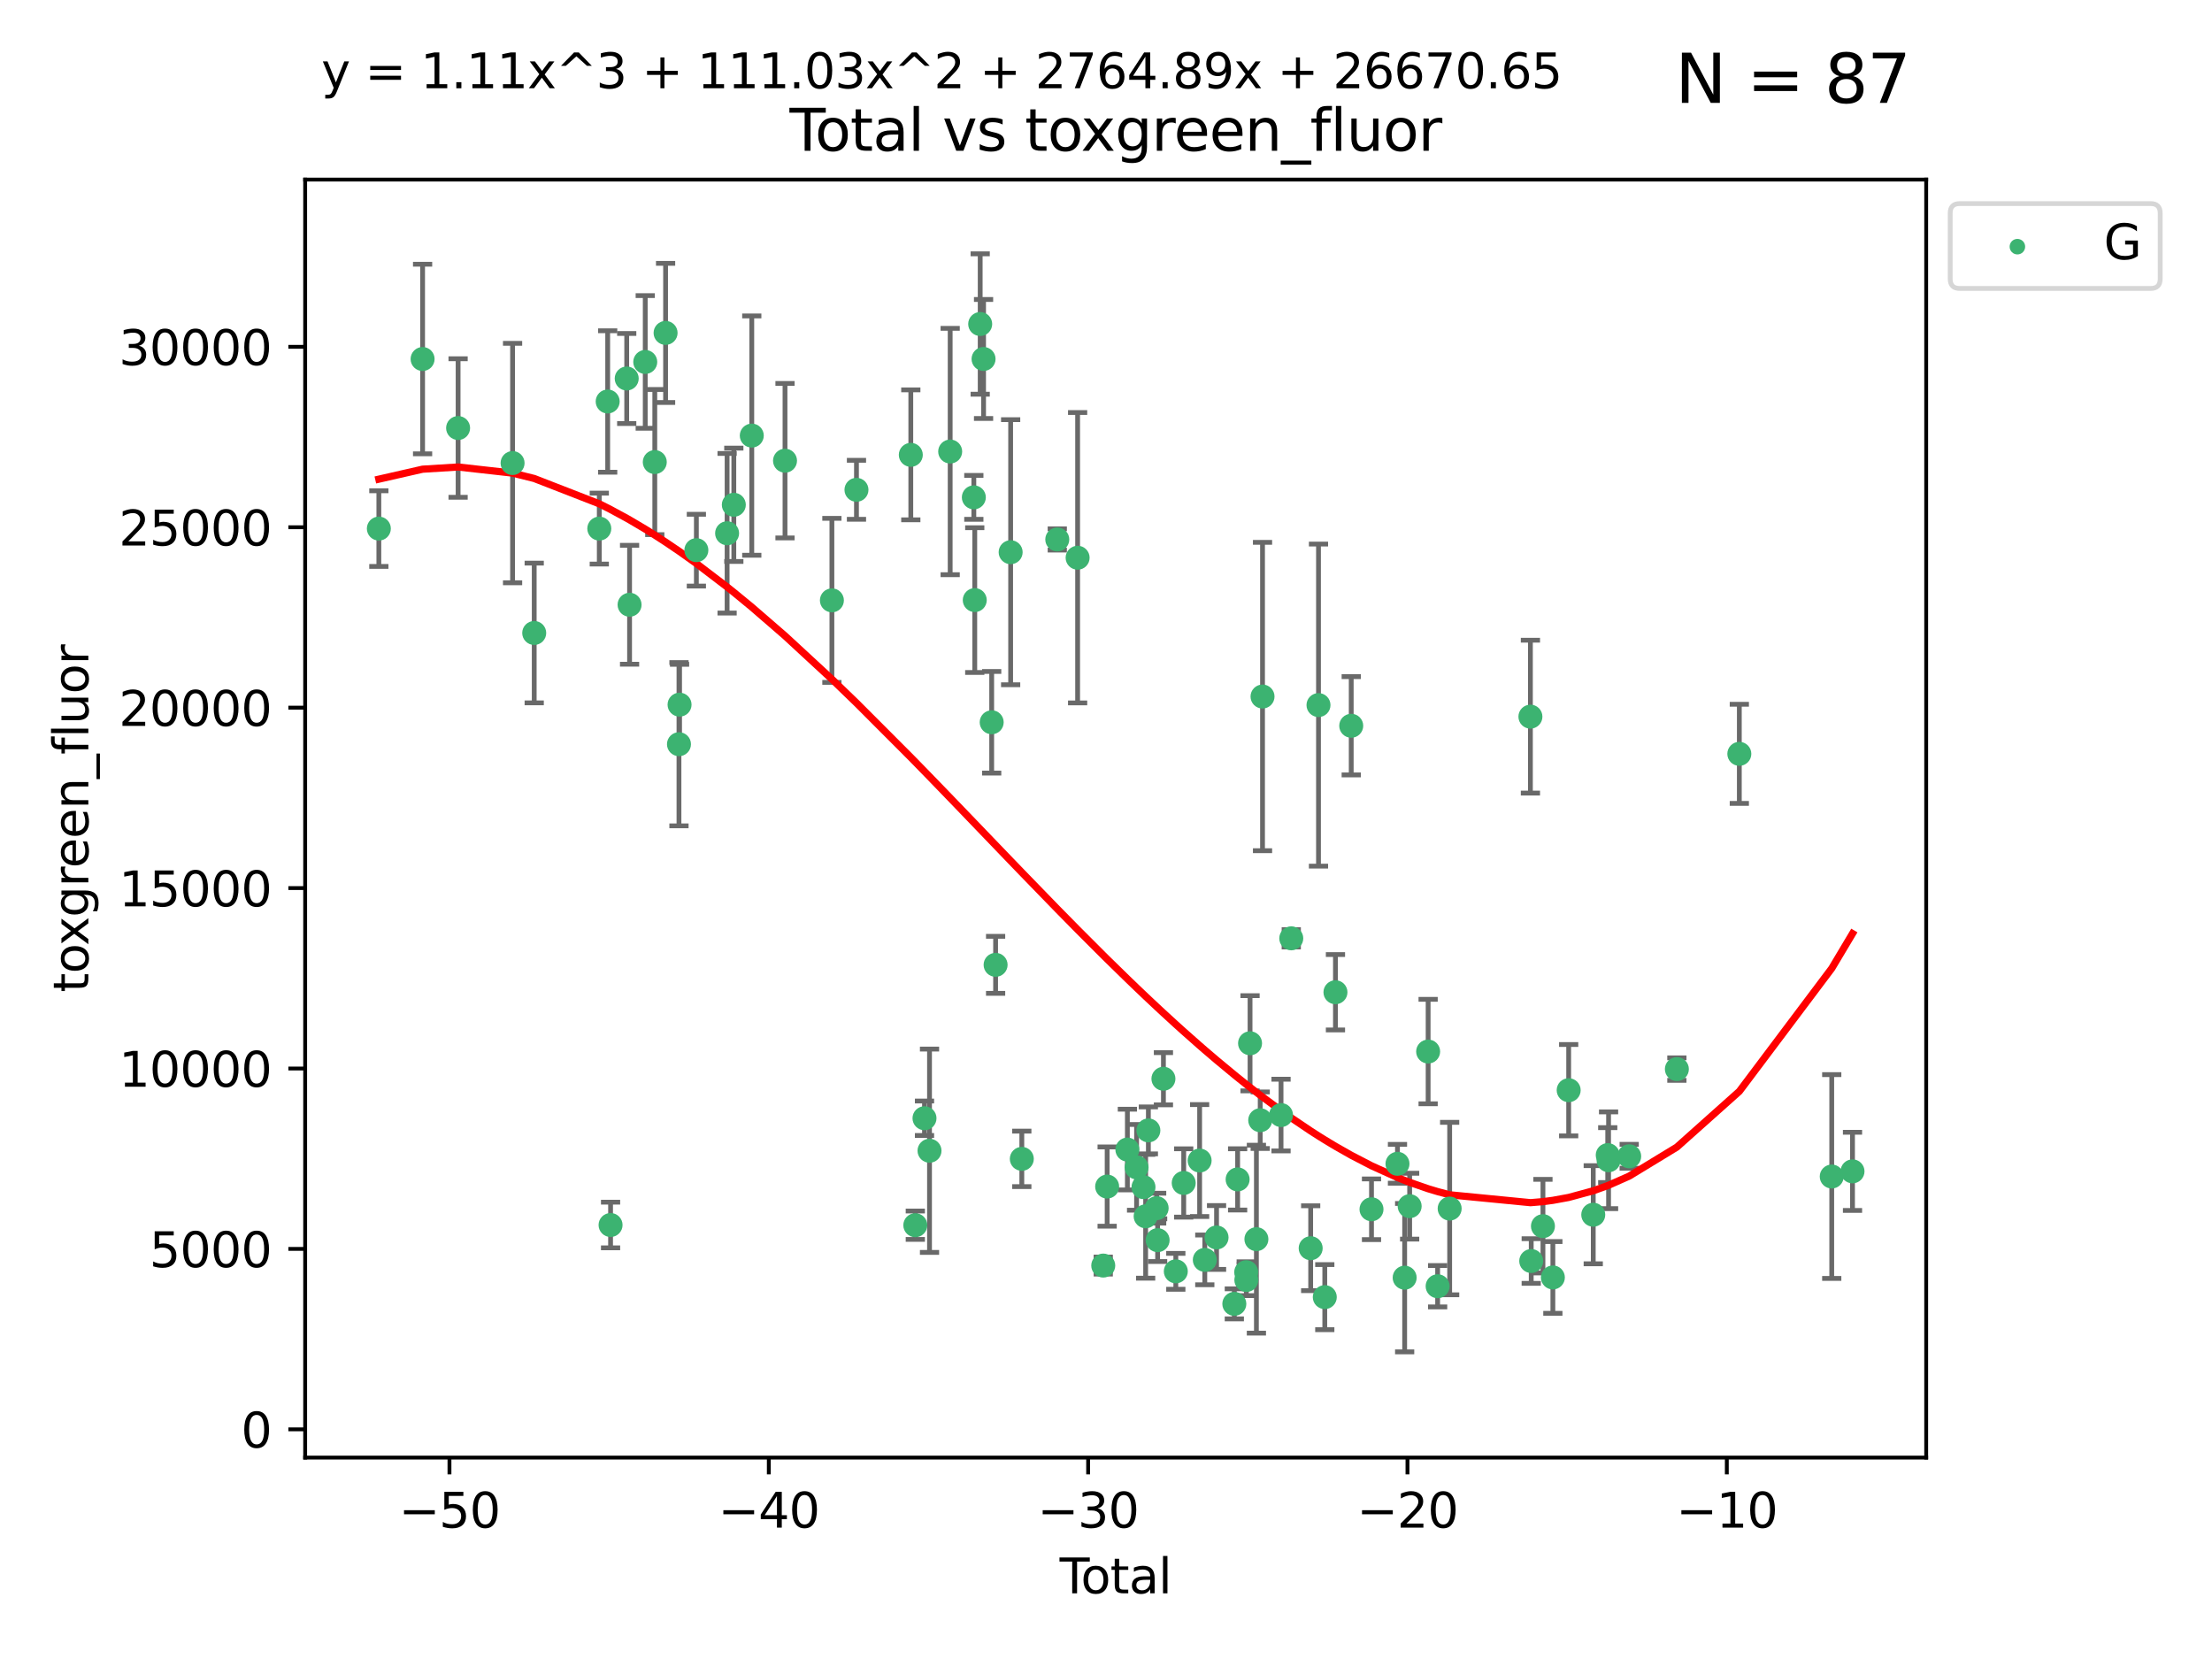 <?xml version="1.0" encoding="utf-8" standalone="no"?>
<!DOCTYPE svg PUBLIC "-//W3C//DTD SVG 1.1//EN"
  "http://www.w3.org/Graphics/SVG/1.1/DTD/svg11.dtd">
<svg xmlns:xlink="http://www.w3.org/1999/xlink" width="460.8pt" height="345.6pt" viewBox="0 0 460.8 345.6" xmlns="http://www.w3.org/2000/svg" version="1.1">
 <defs>
  <style type="text/css">*{stroke-linejoin: round; stroke-linecap: butt}</style>
 </defs>
 <g id="figure_1">
  <g id="patch_1">
   <path d="M 0 345.6 
L 460.8 345.6 
L 460.8 0 
L 0 0 
z
" style="fill: #ffffff"/>
  </g>
  <g id="axes_1">
   <g id="patch_2">
    <path d="M 63.571 303.64 
L 401.26 303.64 
L 401.26 37.411 
L 63.571 37.411 
z
" style="fill: #ffffff"/>
   </g>
   <g id="PathCollection_1">
    <defs>
     <path id="m51ebf4464b" d="M 0 1.118 
C 0.297 1.118 0.581 1 0.791 0.791 
C 1 0.581 1.118 0.297 1.118 0 
C 1.118 -0.297 1 -0.581 0.791 -0.791 
C 0.581 -1 0.297 -1.118 0 -1.118 
C -0.297 -1.118 -0.581 -1 -0.791 -0.791 
C -1 -0.581 -1.118 -0.297 -1.118 0 
C -1.118 0.297 -1 0.581 -0.791 0.791 
C -0.581 1 -0.297 1.118 0 1.118 
z
" style="stroke: #3cb371"/>
    </defs>
    <g clip-path="url(#p1a69792344)">
     <use xlink:href="#m51ebf4464b" x="78.921" y="110.114" style="fill: #3cb371; stroke: #3cb371"/>
     <use xlink:href="#m51ebf4464b" x="88.034" y="74.789" style="fill: #3cb371; stroke: #3cb371"/>
     <use xlink:href="#m51ebf4464b" x="95.431" y="89.165" style="fill: #3cb371; stroke: #3cb371"/>
     <use xlink:href="#m51ebf4464b" x="106.779" y="96.463" style="fill: #3cb371; stroke: #3cb371"/>
     <use xlink:href="#m51ebf4464b" x="111.287" y="131.861" style="fill: #3cb371; stroke: #3cb371"/>
     <use xlink:href="#m51ebf4464b" x="124.844" y="110.115" style="fill: #3cb371; stroke: #3cb371"/>
     <use xlink:href="#m51ebf4464b" x="126.591" y="83.638" style="fill: #3cb371; stroke: #3cb371"/>
     <use xlink:href="#m51ebf4464b" x="127.192" y="255.191" style="fill: #3cb371; stroke: #3cb371"/>
     <use xlink:href="#m51ebf4464b" x="130.556" y="78.849" style="fill: #3cb371; stroke: #3cb371"/>
     <use xlink:href="#m51ebf4464b" x="131.152" y="125.98" style="fill: #3cb371; stroke: #3cb371"/>
     <use xlink:href="#m51ebf4464b" x="134.417" y="75.401" style="fill: #3cb371; stroke: #3cb371"/>
     <use xlink:href="#m51ebf4464b" x="136.403" y="96.257" style="fill: #3cb371; stroke: #3cb371"/>
     <use xlink:href="#m51ebf4464b" x="138.654" y="69.351" style="fill: #3cb371; stroke: #3cb371"/>
     <use xlink:href="#m51ebf4464b" x="141.442" y="155.031" style="fill: #3cb371; stroke: #3cb371"/>
     <use xlink:href="#m51ebf4464b" x="141.564" y="146.792" style="fill: #3cb371; stroke: #3cb371"/>
     <use xlink:href="#m51ebf4464b" x="145.066" y="114.606" style="fill: #3cb371; stroke: #3cb371"/>
     <use xlink:href="#m51ebf4464b" x="151.469" y="111.087" style="fill: #3cb371; stroke: #3cb371"/>
     <use xlink:href="#m51ebf4464b" x="152.868" y="105.156" style="fill: #3cb371; stroke: #3cb371"/>
     <use xlink:href="#m51ebf4464b" x="156.61" y="90.742" style="fill: #3cb371; stroke: #3cb371"/>
     <use xlink:href="#m51ebf4464b" x="163.533" y="95.973" style="fill: #3cb371; stroke: #3cb371"/>
     <use xlink:href="#m51ebf4464b" x="173.299" y="125.066" style="fill: #3cb371; stroke: #3cb371"/>
     <use xlink:href="#m51ebf4464b" x="178.418" y="102.036" style="fill: #3cb371; stroke: #3cb371"/>
     <use xlink:href="#m51ebf4464b" x="189.737" y="94.753" style="fill: #3cb371; stroke: #3cb371"/>
     <use xlink:href="#m51ebf4464b" x="190.676" y="255.234" style="fill: #3cb371; stroke: #3cb371"/>
     <use xlink:href="#m51ebf4464b" x="192.59" y="232.951" style="fill: #3cb371; stroke: #3cb371"/>
     <use xlink:href="#m51ebf4464b" x="193.635" y="239.721" style="fill: #3cb371; stroke: #3cb371"/>
     <use xlink:href="#m51ebf4464b" x="197.939" y="94.062" style="fill: #3cb371; stroke: #3cb371"/>
     <use xlink:href="#m51ebf4464b" x="202.868" y="103.608" style="fill: #3cb371; stroke: #3cb371"/>
     <use xlink:href="#m51ebf4464b" x="203.06" y="125.011" style="fill: #3cb371; stroke: #3cb371"/>
     <use xlink:href="#m51ebf4464b" x="204.192" y="67.499" style="fill: #3cb371; stroke: #3cb371"/>
     <use xlink:href="#m51ebf4464b" x="204.894" y="74.781" style="fill: #3cb371; stroke: #3cb371"/>
     <use xlink:href="#m51ebf4464b" x="206.587" y="150.464" style="fill: #3cb371; stroke: #3cb371"/>
     <use xlink:href="#m51ebf4464b" x="207.402" y="200.994" style="fill: #3cb371; stroke: #3cb371"/>
     <use xlink:href="#m51ebf4464b" x="210.536" y="115.034" style="fill: #3cb371; stroke: #3cb371"/>
     <use xlink:href="#m51ebf4464b" x="212.862" y="241.412" style="fill: #3cb371; stroke: #3cb371"/>
     <use xlink:href="#m51ebf4464b" x="220.251" y="112.379" style="fill: #3cb371; stroke: #3cb371"/>
     <use xlink:href="#m51ebf4464b" x="224.488" y="116.186" style="fill: #3cb371; stroke: #3cb371"/>
     <use xlink:href="#m51ebf4464b" x="229.827" y="263.639" style="fill: #3cb371; stroke: #3cb371"/>
     <use xlink:href="#m51ebf4464b" x="230.639" y="247.184" style="fill: #3cb371; stroke: #3cb371"/>
     <use xlink:href="#m51ebf4464b" x="234.853" y="239.475" style="fill: #3cb371; stroke: #3cb371"/>
     <use xlink:href="#m51ebf4464b" x="236.771" y="243.183" style="fill: #3cb371; stroke: #3cb371"/>
     <use xlink:href="#m51ebf4464b" x="238.211" y="247.306" style="fill: #3cb371; stroke: #3cb371"/>
     <use xlink:href="#m51ebf4464b" x="238.66" y="253.375" style="fill: #3cb371; stroke: #3cb371"/>
     <use xlink:href="#m51ebf4464b" x="239.227" y="235.483" style="fill: #3cb371; stroke: #3cb371"/>
     <use xlink:href="#m51ebf4464b" x="240.951" y="251.68" style="fill: #3cb371; stroke: #3cb371"/>
     <use xlink:href="#m51ebf4464b" x="241.154" y="258.347" style="fill: #3cb371; stroke: #3cb371"/>
     <use xlink:href="#m51ebf4464b" x="242.364" y="224.724" style="fill: #3cb371; stroke: #3cb371"/>
     <use xlink:href="#m51ebf4464b" x="244.944" y="264.841" style="fill: #3cb371; stroke: #3cb371"/>
     <use xlink:href="#m51ebf4464b" x="246.589" y="246.433" style="fill: #3cb371; stroke: #3cb371"/>
     <use xlink:href="#m51ebf4464b" x="249.904" y="241.762" style="fill: #3cb371; stroke: #3cb371"/>
     <use xlink:href="#m51ebf4464b" x="250.982" y="262.455" style="fill: #3cb371; stroke: #3cb371"/>
     <use xlink:href="#m51ebf4464b" x="253.43" y="257.789" style="fill: #3cb371; stroke: #3cb371"/>
     <use xlink:href="#m51ebf4464b" x="257.133" y="271.616" style="fill: #3cb371; stroke: #3cb371"/>
     <use xlink:href="#m51ebf4464b" x="257.82" y="245.69" style="fill: #3cb371; stroke: #3cb371"/>
     <use xlink:href="#m51ebf4464b" x="259.608" y="265.02" style="fill: #3cb371; stroke: #3cb371"/>
     <use xlink:href="#m51ebf4464b" x="259.636" y="266.647" style="fill: #3cb371; stroke: #3cb371"/>
     <use xlink:href="#m51ebf4464b" x="260.408" y="217.334" style="fill: #3cb371; stroke: #3cb371"/>
     <use xlink:href="#m51ebf4464b" x="261.731" y="258.139" style="fill: #3cb371; stroke: #3cb371"/>
     <use xlink:href="#m51ebf4464b" x="262.525" y="233.361" style="fill: #3cb371; stroke: #3cb371"/>
     <use xlink:href="#m51ebf4464b" x="263.007" y="145.101" style="fill: #3cb371; stroke: #3cb371"/>
     <use xlink:href="#m51ebf4464b" x="266.864" y="232.291" style="fill: #3cb371; stroke: #3cb371"/>
     <use xlink:href="#m51ebf4464b" x="268.995" y="195.471" style="fill: #3cb371; stroke: #3cb371"/>
     <use xlink:href="#m51ebf4464b" x="273.038" y="260.025" style="fill: #3cb371; stroke: #3cb371"/>
     <use xlink:href="#m51ebf4464b" x="274.666" y="146.881" style="fill: #3cb371; stroke: #3cb371"/>
     <use xlink:href="#m51ebf4464b" x="275.977" y="270.215" style="fill: #3cb371; stroke: #3cb371"/>
     <use xlink:href="#m51ebf4464b" x="278.2" y="206.703" style="fill: #3cb371; stroke: #3cb371"/>
     <use xlink:href="#m51ebf4464b" x="281.485" y="151.192" style="fill: #3cb371; stroke: #3cb371"/>
     <use xlink:href="#m51ebf4464b" x="285.709" y="251.913" style="fill: #3cb371; stroke: #3cb371"/>
     <use xlink:href="#m51ebf4464b" x="291.12" y="242.44" style="fill: #3cb371; stroke: #3cb371"/>
     <use xlink:href="#m51ebf4464b" x="292.616" y="266.163" style="fill: #3cb371; stroke: #3cb371"/>
     <use xlink:href="#m51ebf4464b" x="293.657" y="251.269" style="fill: #3cb371; stroke: #3cb371"/>
     <use xlink:href="#m51ebf4464b" x="297.507" y="219.057" style="fill: #3cb371; stroke: #3cb371"/>
     <use xlink:href="#m51ebf4464b" x="299.487" y="267.944" style="fill: #3cb371; stroke: #3cb371"/>
     <use xlink:href="#m51ebf4464b" x="301.99" y="251.767" style="fill: #3cb371; stroke: #3cb371"/>
     <use xlink:href="#m51ebf4464b" x="318.814" y="149.291" style="fill: #3cb371; stroke: #3cb371"/>
     <use xlink:href="#m51ebf4464b" x="318.983" y="262.694" style="fill: #3cb371; stroke: #3cb371"/>
     <use xlink:href="#m51ebf4464b" x="321.424" y="255.432" style="fill: #3cb371; stroke: #3cb371"/>
     <use xlink:href="#m51ebf4464b" x="323.49" y="266.115" style="fill: #3cb371; stroke: #3cb371"/>
     <use xlink:href="#m51ebf4464b" x="326.783" y="227.107" style="fill: #3cb371; stroke: #3cb371"/>
     <use xlink:href="#m51ebf4464b" x="331.904" y="253.051" style="fill: #3cb371; stroke: #3cb371"/>
     <use xlink:href="#m51ebf4464b" x="334.921" y="240.626" style="fill: #3cb371; stroke: #3cb371"/>
     <use xlink:href="#m51ebf4464b" x="335.094" y="241.705" style="fill: #3cb371; stroke: #3cb371"/>
     <use xlink:href="#m51ebf4464b" x="339.39" y="240.875" style="fill: #3cb371; stroke: #3cb371"/>
     <use xlink:href="#m51ebf4464b" x="349.323" y="222.713" style="fill: #3cb371; stroke: #3cb371"/>
     <use xlink:href="#m51ebf4464b" x="362.334" y="157.039" style="fill: #3cb371; stroke: #3cb371"/>
     <use xlink:href="#m51ebf4464b" x="381.585" y="245.091" style="fill: #3cb371; stroke: #3cb371"/>
     <use xlink:href="#m51ebf4464b" x="385.911" y="244.014" style="fill: #3cb371; stroke: #3cb371"/>
    </g>
   </g>
   <g id="matplotlib.axis_1">
    <g id="xtick_1">
     <g id="line2d_1">
      <defs>
       <path id="m805f7126cf" d="M 0 0 
L 0 3.5 
" style="stroke: #000000; stroke-width: 0.8"/>
      </defs>
      <g>
       <use xlink:href="#m805f7126cf" x="93.632" y="303.64" style="stroke: #000000; stroke-width: 0.8"/>
      </g>
     </g>
     <g id="text_1">
      <!-- −50 -->
      <g transform="translate(83.08 318.238)scale(0.1 -0.1)">
       <defs>
        <path id="DejaVuSans-2212" d="M 678 2272 
L 4684 2272 
L 4684 1741 
L 678 1741 
L 678 2272 
z
" transform="scale(0.016)"/>
        <path id="DejaVuSans-35" d="M 691 4666 
L 3169 4666 
L 3169 4134 
L 1269 4134 
L 1269 2991 
Q 1406 3038 1543 3061 
Q 1681 3084 1819 3084 
Q 2600 3084 3056 2656 
Q 3513 2228 3513 1497 
Q 3513 744 3044 326 
Q 2575 -91 1722 -91 
Q 1428 -91 1123 -41 
Q 819 9 494 109 
L 494 744 
Q 775 591 1075 516 
Q 1375 441 1709 441 
Q 2250 441 2565 725 
Q 2881 1009 2881 1497 
Q 2881 1984 2565 2268 
Q 2250 2553 1709 2553 
Q 1456 2553 1204 2497 
Q 953 2441 691 2322 
L 691 4666 
z
" transform="scale(0.016)"/>
        <path id="DejaVuSans-30" d="M 2034 4250 
Q 1547 4250 1301 3770 
Q 1056 3291 1056 2328 
Q 1056 1369 1301 889 
Q 1547 409 2034 409 
Q 2525 409 2770 889 
Q 3016 1369 3016 2328 
Q 3016 3291 2770 3770 
Q 2525 4250 2034 4250 
z
M 2034 4750 
Q 2819 4750 3233 4129 
Q 3647 3509 3647 2328 
Q 3647 1150 3233 529 
Q 2819 -91 2034 -91 
Q 1250 -91 836 529 
Q 422 1150 422 2328 
Q 422 3509 836 4129 
Q 1250 4750 2034 4750 
z
" transform="scale(0.016)"/>
       </defs>
       <use xlink:href="#DejaVuSans-2212"/>
       <use xlink:href="#DejaVuSans-35" x="83.789"/>
       <use xlink:href="#DejaVuSans-30" x="147.412"/>
      </g>
     </g>
    </g>
    <g id="xtick_2">
     <g id="line2d_2">
      <g>
       <use xlink:href="#m805f7126cf" x="160.156" y="303.64" style="stroke: #000000; stroke-width: 0.8"/>
      </g>
     </g>
     <g id="text_2">
      <!-- −40 -->
      <g transform="translate(149.604 318.238)scale(0.1 -0.1)">
       <defs>
        <path id="DejaVuSans-34" d="M 2419 4116 
L 825 1625 
L 2419 1625 
L 2419 4116 
z
M 2253 4666 
L 3047 4666 
L 3047 1625 
L 3713 1625 
L 3713 1100 
L 3047 1100 
L 3047 0 
L 2419 0 
L 2419 1100 
L 313 1100 
L 313 1709 
L 2253 4666 
z
" transform="scale(0.016)"/>
       </defs>
       <use xlink:href="#DejaVuSans-2212"/>
       <use xlink:href="#DejaVuSans-34" x="83.789"/>
       <use xlink:href="#DejaVuSans-30" x="147.412"/>
      </g>
     </g>
    </g>
    <g id="xtick_3">
     <g id="line2d_3">
      <g>
       <use xlink:href="#m805f7126cf" x="226.68" y="303.64" style="stroke: #000000; stroke-width: 0.8"/>
      </g>
     </g>
     <g id="text_3">
      <!-- −30 -->
      <g transform="translate(216.127 318.238)scale(0.1 -0.1)">
       <defs>
        <path id="DejaVuSans-33" d="M 2597 2516 
Q 3050 2419 3304 2112 
Q 3559 1806 3559 1356 
Q 3559 666 3084 287 
Q 2609 -91 1734 -91 
Q 1441 -91 1130 -33 
Q 819 25 488 141 
L 488 750 
Q 750 597 1062 519 
Q 1375 441 1716 441 
Q 2309 441 2620 675 
Q 2931 909 2931 1356 
Q 2931 1769 2642 2001 
Q 2353 2234 1838 2234 
L 1294 2234 
L 1294 2753 
L 1863 2753 
Q 2328 2753 2575 2939 
Q 2822 3125 2822 3475 
Q 2822 3834 2567 4026 
Q 2313 4219 1838 4219 
Q 1578 4219 1281 4162 
Q 984 4106 628 3988 
L 628 4550 
Q 988 4650 1302 4700 
Q 1616 4750 1894 4750 
Q 2613 4750 3031 4423 
Q 3450 4097 3450 3541 
Q 3450 3153 3228 2886 
Q 3006 2619 2597 2516 
z
" transform="scale(0.016)"/>
       </defs>
       <use xlink:href="#DejaVuSans-2212"/>
       <use xlink:href="#DejaVuSans-33" x="83.789"/>
       <use xlink:href="#DejaVuSans-30" x="147.412"/>
      </g>
     </g>
    </g>
    <g id="xtick_4">
     <g id="line2d_4">
      <g>
       <use xlink:href="#m805f7126cf" x="293.203" y="303.64" style="stroke: #000000; stroke-width: 0.8"/>
      </g>
     </g>
     <g id="text_4">
      <!-- −20 -->
      <g transform="translate(282.651 318.238)scale(0.1 -0.1)">
       <defs>
        <path id="DejaVuSans-32" d="M 1228 531 
L 3431 531 
L 3431 0 
L 469 0 
L 469 531 
Q 828 903 1448 1529 
Q 2069 2156 2228 2338 
Q 2531 2678 2651 2914 
Q 2772 3150 2772 3378 
Q 2772 3750 2511 3984 
Q 2250 4219 1831 4219 
Q 1534 4219 1204 4116 
Q 875 4013 500 3803 
L 500 4441 
Q 881 4594 1212 4672 
Q 1544 4750 1819 4750 
Q 2544 4750 2975 4387 
Q 3406 4025 3406 3419 
Q 3406 3131 3298 2873 
Q 3191 2616 2906 2266 
Q 2828 2175 2409 1742 
Q 1991 1309 1228 531 
z
" transform="scale(0.016)"/>
       </defs>
       <use xlink:href="#DejaVuSans-2212"/>
       <use xlink:href="#DejaVuSans-32" x="83.789"/>
       <use xlink:href="#DejaVuSans-30" x="147.412"/>
      </g>
     </g>
    </g>
    <g id="xtick_5">
     <g id="line2d_5">
      <g>
       <use xlink:href="#m805f7126cf" x="359.727" y="303.64" style="stroke: #000000; stroke-width: 0.8"/>
      </g>
     </g>
     <g id="text_5">
      <!-- −10 -->
      <g transform="translate(349.174 318.238)scale(0.1 -0.1)">
       <defs>
        <path id="DejaVuSans-31" d="M 794 531 
L 1825 531 
L 1825 4091 
L 703 3866 
L 703 4441 
L 1819 4666 
L 2450 4666 
L 2450 531 
L 3481 531 
L 3481 0 
L 794 0 
L 794 531 
z
" transform="scale(0.016)"/>
       </defs>
       <use xlink:href="#DejaVuSans-2212"/>
       <use xlink:href="#DejaVuSans-31" x="83.789"/>
       <use xlink:href="#DejaVuSans-30" x="147.412"/>
      </g>
     </g>
    </g>
    <g id="text_6">
     <!-- Total -->
     <g transform="translate(220.739 331.917)scale(0.1 -0.1)">
      <defs>
       <path id="DejaVuSans-54" d="M -19 4666 
L 3928 4666 
L 3928 4134 
L 2272 4134 
L 2272 0 
L 1638 0 
L 1638 4134 
L -19 4134 
L -19 4666 
z
" transform="scale(0.016)"/>
       <path id="DejaVuSans-6f" d="M 1959 3097 
Q 1497 3097 1228 2736 
Q 959 2375 959 1747 
Q 959 1119 1226 758 
Q 1494 397 1959 397 
Q 2419 397 2687 759 
Q 2956 1122 2956 1747 
Q 2956 2369 2687 2733 
Q 2419 3097 1959 3097 
z
M 1959 3584 
Q 2709 3584 3137 3096 
Q 3566 2609 3566 1747 
Q 3566 888 3137 398 
Q 2709 -91 1959 -91 
Q 1206 -91 779 398 
Q 353 888 353 1747 
Q 353 2609 779 3096 
Q 1206 3584 1959 3584 
z
" transform="scale(0.016)"/>
       <path id="DejaVuSans-74" d="M 1172 4494 
L 1172 3500 
L 2356 3500 
L 2356 3053 
L 1172 3053 
L 1172 1153 
Q 1172 725 1289 603 
Q 1406 481 1766 481 
L 2356 481 
L 2356 0 
L 1766 0 
Q 1100 0 847 248 
Q 594 497 594 1153 
L 594 3053 
L 172 3053 
L 172 3500 
L 594 3500 
L 594 4494 
L 1172 4494 
z
" transform="scale(0.016)"/>
       <path id="DejaVuSans-61" d="M 2194 1759 
Q 1497 1759 1228 1600 
Q 959 1441 959 1056 
Q 959 750 1161 570 
Q 1363 391 1709 391 
Q 2188 391 2477 730 
Q 2766 1069 2766 1631 
L 2766 1759 
L 2194 1759 
z
M 3341 1997 
L 3341 0 
L 2766 0 
L 2766 531 
Q 2569 213 2275 61 
Q 1981 -91 1556 -91 
Q 1019 -91 701 211 
Q 384 513 384 1019 
Q 384 1609 779 1909 
Q 1175 2209 1959 2209 
L 2766 2209 
L 2766 2266 
Q 2766 2663 2505 2880 
Q 2244 3097 1772 3097 
Q 1472 3097 1187 3025 
Q 903 2953 641 2809 
L 641 3341 
Q 956 3463 1253 3523 
Q 1550 3584 1831 3584 
Q 2591 3584 2966 3190 
Q 3341 2797 3341 1997 
z
" transform="scale(0.016)"/>
       <path id="DejaVuSans-6c" d="M 603 4863 
L 1178 4863 
L 1178 0 
L 603 0 
L 603 4863 
z
" transform="scale(0.016)"/>
      </defs>
      <use xlink:href="#DejaVuSans-54"/>
      <use xlink:href="#DejaVuSans-6f" x="44.084"/>
      <use xlink:href="#DejaVuSans-74" x="105.266"/>
      <use xlink:href="#DejaVuSans-61" x="144.475"/>
      <use xlink:href="#DejaVuSans-6c" x="205.754"/>
     </g>
    </g>
   </g>
   <g id="matplotlib.axis_2">
    <g id="ytick_1">
     <g id="line2d_6">
      <defs>
       <path id="m3babe89678" d="M 0 0 
L -3.5 0 
" style="stroke: #000000; stroke-width: 0.8"/>
      </defs>
      <g>
       <use xlink:href="#m3babe89678" x="63.571" y="297.755" style="stroke: #000000; stroke-width: 0.8"/>
      </g>
     </g>
     <g id="text_7">
      <!-- 0 -->
      <g transform="translate(50.209 301.554)scale(0.1 -0.1)">
       <use xlink:href="#DejaVuSans-30"/>
      </g>
     </g>
    </g>
    <g id="ytick_2">
     <g id="line2d_7">
      <g>
       <use xlink:href="#m3babe89678" x="63.571" y="260.171" style="stroke: #000000; stroke-width: 0.8"/>
      </g>
     </g>
     <g id="text_8">
      <!-- 5000 -->
      <g transform="translate(31.121 263.97)scale(0.1 -0.1)">
       <use xlink:href="#DejaVuSans-35"/>
       <use xlink:href="#DejaVuSans-30" x="63.623"/>
       <use xlink:href="#DejaVuSans-30" x="127.246"/>
       <use xlink:href="#DejaVuSans-30" x="190.869"/>
      </g>
     </g>
    </g>
    <g id="ytick_3">
     <g id="line2d_8">
      <g>
       <use xlink:href="#m3babe89678" x="63.571" y="222.587" style="stroke: #000000; stroke-width: 0.8"/>
      </g>
     </g>
     <g id="text_9">
      <!-- 10000 -->
      <g transform="translate(24.759 226.386)scale(0.1 -0.1)">
       <use xlink:href="#DejaVuSans-31"/>
       <use xlink:href="#DejaVuSans-30" x="63.623"/>
       <use xlink:href="#DejaVuSans-30" x="127.246"/>
       <use xlink:href="#DejaVuSans-30" x="190.869"/>
       <use xlink:href="#DejaVuSans-30" x="254.492"/>
      </g>
     </g>
    </g>
    <g id="ytick_4">
     <g id="line2d_9">
      <g>
       <use xlink:href="#m3babe89678" x="63.571" y="185.003" style="stroke: #000000; stroke-width: 0.8"/>
      </g>
     </g>
     <g id="text_10">
      <!-- 15000 -->
      <g transform="translate(24.759 188.803)scale(0.1 -0.1)">
       <use xlink:href="#DejaVuSans-31"/>
       <use xlink:href="#DejaVuSans-35" x="63.623"/>
       <use xlink:href="#DejaVuSans-30" x="127.246"/>
       <use xlink:href="#DejaVuSans-30" x="190.869"/>
       <use xlink:href="#DejaVuSans-30" x="254.492"/>
      </g>
     </g>
    </g>
    <g id="ytick_5">
     <g id="line2d_10">
      <g>
       <use xlink:href="#m3babe89678" x="63.571" y="147.42" style="stroke: #000000; stroke-width: 0.8"/>
      </g>
     </g>
     <g id="text_11">
      <!-- 20000 -->
      <g transform="translate(24.759 151.219)scale(0.1 -0.1)">
       <use xlink:href="#DejaVuSans-32"/>
       <use xlink:href="#DejaVuSans-30" x="63.623"/>
       <use xlink:href="#DejaVuSans-30" x="127.246"/>
       <use xlink:href="#DejaVuSans-30" x="190.869"/>
       <use xlink:href="#DejaVuSans-30" x="254.492"/>
      </g>
     </g>
    </g>
    <g id="ytick_6">
     <g id="line2d_11">
      <g>
       <use xlink:href="#m3babe89678" x="63.571" y="109.836" style="stroke: #000000; stroke-width: 0.8"/>
      </g>
     </g>
     <g id="text_12">
      <!-- 25000 -->
      <g transform="translate(24.759 113.635)scale(0.1 -0.1)">
       <use xlink:href="#DejaVuSans-32"/>
       <use xlink:href="#DejaVuSans-35" x="63.623"/>
       <use xlink:href="#DejaVuSans-30" x="127.246"/>
       <use xlink:href="#DejaVuSans-30" x="190.869"/>
       <use xlink:href="#DejaVuSans-30" x="254.492"/>
      </g>
     </g>
    </g>
    <g id="ytick_7">
     <g id="line2d_12">
      <g>
       <use xlink:href="#m3babe89678" x="63.571" y="72.252" style="stroke: #000000; stroke-width: 0.8"/>
      </g>
     </g>
     <g id="text_13">
      <!-- 30000 -->
      <g transform="translate(24.759 76.051)scale(0.1 -0.1)">
       <use xlink:href="#DejaVuSans-33"/>
       <use xlink:href="#DejaVuSans-30" x="63.623"/>
       <use xlink:href="#DejaVuSans-30" x="127.246"/>
       <use xlink:href="#DejaVuSans-30" x="190.869"/>
       <use xlink:href="#DejaVuSans-30" x="254.492"/>
      </g>
     </g>
    </g>
    <g id="text_14">
     <!-- toxgreen_fluor -->
     <g transform="translate(18.401 206.72)rotate(-90)scale(0.1 -0.1)">
      <defs>
       <path id="DejaVuSans-78" d="M 3513 3500 
L 2247 1797 
L 3578 0 
L 2900 0 
L 1881 1375 
L 863 0 
L 184 0 
L 1544 1831 
L 300 3500 
L 978 3500 
L 1906 2253 
L 2834 3500 
L 3513 3500 
z
" transform="scale(0.016)"/>
       <path id="DejaVuSans-67" d="M 2906 1791 
Q 2906 2416 2648 2759 
Q 2391 3103 1925 3103 
Q 1463 3103 1205 2759 
Q 947 2416 947 1791 
Q 947 1169 1205 825 
Q 1463 481 1925 481 
Q 2391 481 2648 825 
Q 2906 1169 2906 1791 
z
M 3481 434 
Q 3481 -459 3084 -895 
Q 2688 -1331 1869 -1331 
Q 1566 -1331 1297 -1286 
Q 1028 -1241 775 -1147 
L 775 -588 
Q 1028 -725 1275 -790 
Q 1522 -856 1778 -856 
Q 2344 -856 2625 -561 
Q 2906 -266 2906 331 
L 2906 616 
Q 2728 306 2450 153 
Q 2172 0 1784 0 
Q 1141 0 747 490 
Q 353 981 353 1791 
Q 353 2603 747 3093 
Q 1141 3584 1784 3584 
Q 2172 3584 2450 3431 
Q 2728 3278 2906 2969 
L 2906 3500 
L 3481 3500 
L 3481 434 
z
" transform="scale(0.016)"/>
       <path id="DejaVuSans-72" d="M 2631 2963 
Q 2534 3019 2420 3045 
Q 2306 3072 2169 3072 
Q 1681 3072 1420 2755 
Q 1159 2438 1159 1844 
L 1159 0 
L 581 0 
L 581 3500 
L 1159 3500 
L 1159 2956 
Q 1341 3275 1631 3429 
Q 1922 3584 2338 3584 
Q 2397 3584 2469 3576 
Q 2541 3569 2628 3553 
L 2631 2963 
z
" transform="scale(0.016)"/>
       <path id="DejaVuSans-65" d="M 3597 1894 
L 3597 1613 
L 953 1613 
Q 991 1019 1311 708 
Q 1631 397 2203 397 
Q 2534 397 2845 478 
Q 3156 559 3463 722 
L 3463 178 
Q 3153 47 2828 -22 
Q 2503 -91 2169 -91 
Q 1331 -91 842 396 
Q 353 884 353 1716 
Q 353 2575 817 3079 
Q 1281 3584 2069 3584 
Q 2775 3584 3186 3129 
Q 3597 2675 3597 1894 
z
M 3022 2063 
Q 3016 2534 2758 2815 
Q 2500 3097 2075 3097 
Q 1594 3097 1305 2825 
Q 1016 2553 972 2059 
L 3022 2063 
z
" transform="scale(0.016)"/>
       <path id="DejaVuSans-6e" d="M 3513 2113 
L 3513 0 
L 2938 0 
L 2938 2094 
Q 2938 2591 2744 2837 
Q 2550 3084 2163 3084 
Q 1697 3084 1428 2787 
Q 1159 2491 1159 1978 
L 1159 0 
L 581 0 
L 581 3500 
L 1159 3500 
L 1159 2956 
Q 1366 3272 1645 3428 
Q 1925 3584 2291 3584 
Q 2894 3584 3203 3211 
Q 3513 2838 3513 2113 
z
" transform="scale(0.016)"/>
       <path id="DejaVuSans-5f" d="M 3263 -1063 
L 3263 -1509 
L -63 -1509 
L -63 -1063 
L 3263 -1063 
z
" transform="scale(0.016)"/>
       <path id="DejaVuSans-66" d="M 2375 4863 
L 2375 4384 
L 1825 4384 
Q 1516 4384 1395 4259 
Q 1275 4134 1275 3809 
L 1275 3500 
L 2222 3500 
L 2222 3053 
L 1275 3053 
L 1275 0 
L 697 0 
L 697 3053 
L 147 3053 
L 147 3500 
L 697 3500 
L 697 3744 
Q 697 4328 969 4595 
Q 1241 4863 1831 4863 
L 2375 4863 
z
" transform="scale(0.016)"/>
       <path id="DejaVuSans-75" d="M 544 1381 
L 544 3500 
L 1119 3500 
L 1119 1403 
Q 1119 906 1312 657 
Q 1506 409 1894 409 
Q 2359 409 2629 706 
Q 2900 1003 2900 1516 
L 2900 3500 
L 3475 3500 
L 3475 0 
L 2900 0 
L 2900 538 
Q 2691 219 2414 64 
Q 2138 -91 1772 -91 
Q 1169 -91 856 284 
Q 544 659 544 1381 
z
M 1991 3584 
L 1991 3584 
z
" transform="scale(0.016)"/>
      </defs>
      <use xlink:href="#DejaVuSans-74"/>
      <use xlink:href="#DejaVuSans-6f" x="39.209"/>
      <use xlink:href="#DejaVuSans-78" x="97.266"/>
      <use xlink:href="#DejaVuSans-67" x="156.445"/>
      <use xlink:href="#DejaVuSans-72" x="219.922"/>
      <use xlink:href="#DejaVuSans-65" x="258.785"/>
      <use xlink:href="#DejaVuSans-65" x="320.309"/>
      <use xlink:href="#DejaVuSans-6e" x="381.832"/>
      <use xlink:href="#DejaVuSans-5f" x="445.211"/>
      <use xlink:href="#DejaVuSans-66" x="495.211"/>
      <use xlink:href="#DejaVuSans-6c" x="530.416"/>
      <use xlink:href="#DejaVuSans-75" x="558.199"/>
      <use xlink:href="#DejaVuSans-6f" x="621.578"/>
      <use xlink:href="#DejaVuSans-72" x="682.76"/>
     </g>
    </g>
   </g>
   <g id="LineCollection_1">
    <path d="M 78.921 117.994 
L 78.921 102.234 
" clip-path="url(#p1a69792344)" style="fill: none; stroke: #696969"/>
    <path d="M 88.034 94.537 
L 88.034 55.041 
" clip-path="url(#p1a69792344)" style="fill: none; stroke: #696969"/>
    <path d="M 95.431 103.596 
L 95.431 74.734 
" clip-path="url(#p1a69792344)" style="fill: none; stroke: #696969"/>
    <path d="M 106.779 121.406 
L 106.779 71.52 
" clip-path="url(#p1a69792344)" style="fill: none; stroke: #696969"/>
    <path d="M 111.287 146.418 
L 111.287 117.304 
" clip-path="url(#p1a69792344)" style="fill: none; stroke: #696969"/>
    <path d="M 124.844 117.505 
L 124.844 102.726 
" clip-path="url(#p1a69792344)" style="fill: none; stroke: #696969"/>
    <path d="M 126.591 98.374 
L 126.591 68.901 
" clip-path="url(#p1a69792344)" style="fill: none; stroke: #696969"/>
    <path d="M 127.192 259.946 
L 127.192 250.437 
" clip-path="url(#p1a69792344)" style="fill: none; stroke: #696969"/>
    <path d="M 130.556 88.23 
L 130.556 69.467 
" clip-path="url(#p1a69792344)" style="fill: none; stroke: #696969"/>
    <path d="M 131.152 138.366 
L 131.152 113.594 
" clip-path="url(#p1a69792344)" style="fill: none; stroke: #696969"/>
    <path d="M 134.417 89.219 
L 134.417 61.583 
" clip-path="url(#p1a69792344)" style="fill: none; stroke: #696969"/>
    <path d="M 136.403 111.376 
L 136.403 81.138 
" clip-path="url(#p1a69792344)" style="fill: none; stroke: #696969"/>
    <path d="M 138.654 83.844 
L 138.654 54.858 
" clip-path="url(#p1a69792344)" style="fill: none; stroke: #696969"/>
    <path d="M 141.442 172.038 
L 141.442 138.024 
" clip-path="url(#p1a69792344)" style="fill: none; stroke: #696969"/>
    <path d="M 141.564 155.191 
L 141.564 138.392 
" clip-path="url(#p1a69792344)" style="fill: none; stroke: #696969"/>
    <path d="M 145.066 122.084 
L 145.066 107.129 
" clip-path="url(#p1a69792344)" style="fill: none; stroke: #696969"/>
    <path d="M 151.469 127.71 
L 151.469 94.464 
" clip-path="url(#p1a69792344)" style="fill: none; stroke: #696969"/>
    <path d="M 152.868 116.96 
L 152.868 93.353 
" clip-path="url(#p1a69792344)" style="fill: none; stroke: #696969"/>
    <path d="M 156.61 115.668 
L 156.61 65.816 
" clip-path="url(#p1a69792344)" style="fill: none; stroke: #696969"/>
    <path d="M 163.533 112.063 
L 163.533 79.882 
" clip-path="url(#p1a69792344)" style="fill: none; stroke: #696969"/>
    <path d="M 173.299 142.155 
L 173.299 107.978 
" clip-path="url(#p1a69792344)" style="fill: none; stroke: #696969"/>
    <path d="M 178.418 108.18 
L 178.418 95.891 
" clip-path="url(#p1a69792344)" style="fill: none; stroke: #696969"/>
    <path d="M 189.737 108.29 
L 189.737 81.216 
" clip-path="url(#p1a69792344)" style="fill: none; stroke: #696969"/>
    <path d="M 190.676 258.193 
L 190.676 252.276 
" clip-path="url(#p1a69792344)" style="fill: none; stroke: #696969"/>
    <path d="M 192.59 236.545 
L 192.59 229.358 
" clip-path="url(#p1a69792344)" style="fill: none; stroke: #696969"/>
    <path d="M 193.635 260.898 
L 193.635 218.544 
" clip-path="url(#p1a69792344)" style="fill: none; stroke: #696969"/>
    <path d="M 197.939 119.722 
L 197.939 68.401 
" clip-path="url(#p1a69792344)" style="fill: none; stroke: #696969"/>
    <path d="M 202.868 108.182 
L 202.868 99.035 
" clip-path="url(#p1a69792344)" style="fill: none; stroke: #696969"/>
    <path d="M 203.06 140.088 
L 203.06 109.934 
" clip-path="url(#p1a69792344)" style="fill: none; stroke: #696969"/>
    <path d="M 204.192 82.122 
L 204.192 52.876 
" clip-path="url(#p1a69792344)" style="fill: none; stroke: #696969"/>
    <path d="M 204.894 87.175 
L 204.894 62.386 
" clip-path="url(#p1a69792344)" style="fill: none; stroke: #696969"/>
    <path d="M 206.587 161.045 
L 206.587 139.882 
" clip-path="url(#p1a69792344)" style="fill: none; stroke: #696969"/>
    <path d="M 207.402 206.93 
L 207.402 195.057 
" clip-path="url(#p1a69792344)" style="fill: none; stroke: #696969"/>
    <path d="M 210.536 142.647 
L 210.536 87.421 
" clip-path="url(#p1a69792344)" style="fill: none; stroke: #696969"/>
    <path d="M 212.862 247.188 
L 212.862 235.636 
" clip-path="url(#p1a69792344)" style="fill: none; stroke: #696969"/>
    <path d="M 220.251 114.594 
L 220.251 110.165 
" clip-path="url(#p1a69792344)" style="fill: none; stroke: #696969"/>
    <path d="M 224.488 146.432 
L 224.488 85.94 
" clip-path="url(#p1a69792344)" style="fill: none; stroke: #696969"/>
    <path d="M 229.827 265.407 
L 229.827 261.871 
" clip-path="url(#p1a69792344)" style="fill: none; stroke: #696969"/>
    <path d="M 230.639 255.439 
L 230.639 238.929 
" clip-path="url(#p1a69792344)" style="fill: none; stroke: #696969"/>
    <path d="M 234.853 247.877 
L 234.853 231.072 
" clip-path="url(#p1a69792344)" style="fill: none; stroke: #696969"/>
    <path d="M 236.771 252.11 
L 236.771 234.256 
" clip-path="url(#p1a69792344)" style="fill: none; stroke: #696969"/>
    <path d="M 238.211 248.241 
L 238.211 246.371 
" clip-path="url(#p1a69792344)" style="fill: none; stroke: #696969"/>
    <path d="M 238.66 266.27 
L 238.66 240.48 
" clip-path="url(#p1a69792344)" style="fill: none; stroke: #696969"/>
    <path d="M 239.227 240.373 
L 239.227 230.593 
" clip-path="url(#p1a69792344)" style="fill: none; stroke: #696969"/>
    <path d="M 240.951 254.796 
L 240.951 248.564 
" clip-path="url(#p1a69792344)" style="fill: none; stroke: #696969"/>
    <path d="M 241.154 262.799 
L 241.154 253.896 
" clip-path="url(#p1a69792344)" style="fill: none; stroke: #696969"/>
    <path d="M 242.364 230.163 
L 242.364 219.284 
" clip-path="url(#p1a69792344)" style="fill: none; stroke: #696969"/>
    <path d="M 244.944 268.579 
L 244.944 261.103 
" clip-path="url(#p1a69792344)" style="fill: none; stroke: #696969"/>
    <path d="M 246.589 253.552 
L 246.589 239.313 
" clip-path="url(#p1a69792344)" style="fill: none; stroke: #696969"/>
    <path d="M 249.904 253.418 
L 249.904 230.106 
" clip-path="url(#p1a69792344)" style="fill: none; stroke: #696969"/>
    <path d="M 250.982 267.635 
L 250.982 257.275 
" clip-path="url(#p1a69792344)" style="fill: none; stroke: #696969"/>
    <path d="M 253.43 264.436 
L 253.43 251.143 
" clip-path="url(#p1a69792344)" style="fill: none; stroke: #696969"/>
    <path d="M 257.133 274.748 
L 257.133 268.484 
" clip-path="url(#p1a69792344)" style="fill: none; stroke: #696969"/>
    <path d="M 257.82 252.072 
L 257.82 239.308 
" clip-path="url(#p1a69792344)" style="fill: none; stroke: #696969"/>
    <path d="M 259.608 267.189 
L 259.608 262.85 
" clip-path="url(#p1a69792344)" style="fill: none; stroke: #696969"/>
    <path d="M 259.636 269.903 
L 259.636 263.391 
" clip-path="url(#p1a69792344)" style="fill: none; stroke: #696969"/>
    <path d="M 260.408 227.251 
L 260.408 207.417 
" clip-path="url(#p1a69792344)" style="fill: none; stroke: #696969"/>
    <path d="M 261.731 277.716 
L 261.731 238.563 
" clip-path="url(#p1a69792344)" style="fill: none; stroke: #696969"/>
    <path d="M 262.525 239.255 
L 262.525 227.468 
" clip-path="url(#p1a69792344)" style="fill: none; stroke: #696969"/>
    <path d="M 263.007 177.218 
L 263.007 112.983 
" clip-path="url(#p1a69792344)" style="fill: none; stroke: #696969"/>
    <path d="M 266.864 239.759 
L 266.864 224.823 
" clip-path="url(#p1a69792344)" style="fill: none; stroke: #696969"/>
    <path d="M 268.995 197.275 
L 268.995 193.668 
" clip-path="url(#p1a69792344)" style="fill: none; stroke: #696969"/>
    <path d="M 273.038 268.868 
L 273.038 251.182 
" clip-path="url(#p1a69792344)" style="fill: none; stroke: #696969"/>
    <path d="M 274.666 180.427 
L 274.666 113.336 
" clip-path="url(#p1a69792344)" style="fill: none; stroke: #696969"/>
    <path d="M 275.977 276.998 
L 275.977 263.433 
" clip-path="url(#p1a69792344)" style="fill: none; stroke: #696969"/>
    <path d="M 278.2 214.553 
L 278.2 198.853 
" clip-path="url(#p1a69792344)" style="fill: none; stroke: #696969"/>
    <path d="M 281.485 161.426 
L 281.485 140.957 
" clip-path="url(#p1a69792344)" style="fill: none; stroke: #696969"/>
    <path d="M 285.709 258.232 
L 285.709 245.594 
" clip-path="url(#p1a69792344)" style="fill: none; stroke: #696969"/>
    <path d="M 291.12 246.484 
L 291.12 238.397 
" clip-path="url(#p1a69792344)" style="fill: none; stroke: #696969"/>
    <path d="M 292.616 281.618 
L 292.616 250.709 
" clip-path="url(#p1a69792344)" style="fill: none; stroke: #696969"/>
    <path d="M 293.657 258.131 
L 293.657 244.407 
" clip-path="url(#p1a69792344)" style="fill: none; stroke: #696969"/>
    <path d="M 297.507 229.939 
L 297.507 208.176 
" clip-path="url(#p1a69792344)" style="fill: none; stroke: #696969"/>
    <path d="M 299.487 272.252 
L 299.487 263.636 
" clip-path="url(#p1a69792344)" style="fill: none; stroke: #696969"/>
    <path d="M 301.99 269.728 
L 301.99 233.805 
" clip-path="url(#p1a69792344)" style="fill: none; stroke: #696969"/>
    <path d="M 318.814 165.213 
L 318.814 133.37 
" clip-path="url(#p1a69792344)" style="fill: none; stroke: #696969"/>
    <path d="M 318.983 267.341 
L 318.983 258.046 
" clip-path="url(#p1a69792344)" style="fill: none; stroke: #696969"/>
    <path d="M 321.424 265.181 
L 321.424 245.683 
" clip-path="url(#p1a69792344)" style="fill: none; stroke: #696969"/>
    <path d="M 323.49 273.591 
L 323.49 258.639 
" clip-path="url(#p1a69792344)" style="fill: none; stroke: #696969"/>
    <path d="M 326.783 236.625 
L 326.783 217.589 
" clip-path="url(#p1a69792344)" style="fill: none; stroke: #696969"/>
    <path d="M 331.904 263.272 
L 331.904 242.83 
" clip-path="url(#p1a69792344)" style="fill: none; stroke: #696969"/>
    <path d="M 334.921 246.345 
L 334.921 234.908 
" clip-path="url(#p1a69792344)" style="fill: none; stroke: #696969"/>
    <path d="M 335.094 251.782 
L 335.094 231.629 
" clip-path="url(#p1a69792344)" style="fill: none; stroke: #696969"/>
    <path d="M 339.39 243.365 
L 339.39 238.385 
" clip-path="url(#p1a69792344)" style="fill: none; stroke: #696969"/>
    <path d="M 349.323 225.059 
L 349.323 220.366 
" clip-path="url(#p1a69792344)" style="fill: none; stroke: #696969"/>
    <path d="M 362.334 167.364 
L 362.334 146.714 
" clip-path="url(#p1a69792344)" style="fill: none; stroke: #696969"/>
    <path d="M 381.585 266.319 
L 381.585 223.862 
" clip-path="url(#p1a69792344)" style="fill: none; stroke: #696969"/>
    <path d="M 385.911 252.153 
L 385.911 235.874 
" clip-path="url(#p1a69792344)" style="fill: none; stroke: #696969"/>
   </g>
   <g id="line2d_13">
    <defs>
     <path id="mca120a17c5" d="M 2 0 
L -2 -0 
" style="stroke: #696969"/>
    </defs>
    <g clip-path="url(#p1a69792344)">
     <use xlink:href="#mca120a17c5" x="78.921" y="117.994" style="fill: #696969; stroke: #696969"/>
     <use xlink:href="#mca120a17c5" x="88.034" y="94.537" style="fill: #696969; stroke: #696969"/>
     <use xlink:href="#mca120a17c5" x="95.431" y="103.596" style="fill: #696969; stroke: #696969"/>
     <use xlink:href="#mca120a17c5" x="106.779" y="121.406" style="fill: #696969; stroke: #696969"/>
     <use xlink:href="#mca120a17c5" x="111.287" y="146.418" style="fill: #696969; stroke: #696969"/>
     <use xlink:href="#mca120a17c5" x="124.844" y="117.505" style="fill: #696969; stroke: #696969"/>
     <use xlink:href="#mca120a17c5" x="126.591" y="98.374" style="fill: #696969; stroke: #696969"/>
     <use xlink:href="#mca120a17c5" x="127.192" y="259.946" style="fill: #696969; stroke: #696969"/>
     <use xlink:href="#mca120a17c5" x="130.556" y="88.23" style="fill: #696969; stroke: #696969"/>
     <use xlink:href="#mca120a17c5" x="131.152" y="138.366" style="fill: #696969; stroke: #696969"/>
     <use xlink:href="#mca120a17c5" x="134.417" y="89.219" style="fill: #696969; stroke: #696969"/>
     <use xlink:href="#mca120a17c5" x="136.403" y="111.376" style="fill: #696969; stroke: #696969"/>
     <use xlink:href="#mca120a17c5" x="138.654" y="83.844" style="fill: #696969; stroke: #696969"/>
     <use xlink:href="#mca120a17c5" x="141.442" y="172.038" style="fill: #696969; stroke: #696969"/>
     <use xlink:href="#mca120a17c5" x="141.564" y="155.191" style="fill: #696969; stroke: #696969"/>
     <use xlink:href="#mca120a17c5" x="145.066" y="122.084" style="fill: #696969; stroke: #696969"/>
     <use xlink:href="#mca120a17c5" x="151.469" y="127.71" style="fill: #696969; stroke: #696969"/>
     <use xlink:href="#mca120a17c5" x="152.868" y="116.96" style="fill: #696969; stroke: #696969"/>
     <use xlink:href="#mca120a17c5" x="156.61" y="115.668" style="fill: #696969; stroke: #696969"/>
     <use xlink:href="#mca120a17c5" x="163.533" y="112.063" style="fill: #696969; stroke: #696969"/>
     <use xlink:href="#mca120a17c5" x="173.299" y="142.155" style="fill: #696969; stroke: #696969"/>
     <use xlink:href="#mca120a17c5" x="178.418" y="108.18" style="fill: #696969; stroke: #696969"/>
     <use xlink:href="#mca120a17c5" x="189.737" y="108.29" style="fill: #696969; stroke: #696969"/>
     <use xlink:href="#mca120a17c5" x="190.676" y="258.193" style="fill: #696969; stroke: #696969"/>
     <use xlink:href="#mca120a17c5" x="192.59" y="236.545" style="fill: #696969; stroke: #696969"/>
     <use xlink:href="#mca120a17c5" x="193.635" y="260.898" style="fill: #696969; stroke: #696969"/>
     <use xlink:href="#mca120a17c5" x="197.939" y="119.722" style="fill: #696969; stroke: #696969"/>
     <use xlink:href="#mca120a17c5" x="202.868" y="108.182" style="fill: #696969; stroke: #696969"/>
     <use xlink:href="#mca120a17c5" x="203.06" y="140.088" style="fill: #696969; stroke: #696969"/>
     <use xlink:href="#mca120a17c5" x="204.192" y="82.122" style="fill: #696969; stroke: #696969"/>
     <use xlink:href="#mca120a17c5" x="204.894" y="87.175" style="fill: #696969; stroke: #696969"/>
     <use xlink:href="#mca120a17c5" x="206.587" y="161.045" style="fill: #696969; stroke: #696969"/>
     <use xlink:href="#mca120a17c5" x="207.402" y="206.93" style="fill: #696969; stroke: #696969"/>
     <use xlink:href="#mca120a17c5" x="210.536" y="142.647" style="fill: #696969; stroke: #696969"/>
     <use xlink:href="#mca120a17c5" x="212.862" y="247.188" style="fill: #696969; stroke: #696969"/>
     <use xlink:href="#mca120a17c5" x="220.251" y="114.594" style="fill: #696969; stroke: #696969"/>
     <use xlink:href="#mca120a17c5" x="224.488" y="146.432" style="fill: #696969; stroke: #696969"/>
     <use xlink:href="#mca120a17c5" x="229.827" y="265.407" style="fill: #696969; stroke: #696969"/>
     <use xlink:href="#mca120a17c5" x="230.639" y="255.439" style="fill: #696969; stroke: #696969"/>
     <use xlink:href="#mca120a17c5" x="234.853" y="247.877" style="fill: #696969; stroke: #696969"/>
     <use xlink:href="#mca120a17c5" x="236.771" y="252.11" style="fill: #696969; stroke: #696969"/>
     <use xlink:href="#mca120a17c5" x="238.211" y="248.241" style="fill: #696969; stroke: #696969"/>
     <use xlink:href="#mca120a17c5" x="238.66" y="266.27" style="fill: #696969; stroke: #696969"/>
     <use xlink:href="#mca120a17c5" x="239.227" y="240.373" style="fill: #696969; stroke: #696969"/>
     <use xlink:href="#mca120a17c5" x="240.951" y="254.796" style="fill: #696969; stroke: #696969"/>
     <use xlink:href="#mca120a17c5" x="241.154" y="262.799" style="fill: #696969; stroke: #696969"/>
     <use xlink:href="#mca120a17c5" x="242.364" y="230.163" style="fill: #696969; stroke: #696969"/>
     <use xlink:href="#mca120a17c5" x="244.944" y="268.579" style="fill: #696969; stroke: #696969"/>
     <use xlink:href="#mca120a17c5" x="246.589" y="253.552" style="fill: #696969; stroke: #696969"/>
     <use xlink:href="#mca120a17c5" x="249.904" y="253.418" style="fill: #696969; stroke: #696969"/>
     <use xlink:href="#mca120a17c5" x="250.982" y="267.635" style="fill: #696969; stroke: #696969"/>
     <use xlink:href="#mca120a17c5" x="253.43" y="264.436" style="fill: #696969; stroke: #696969"/>
     <use xlink:href="#mca120a17c5" x="257.133" y="274.748" style="fill: #696969; stroke: #696969"/>
     <use xlink:href="#mca120a17c5" x="257.82" y="252.072" style="fill: #696969; stroke: #696969"/>
     <use xlink:href="#mca120a17c5" x="259.608" y="267.189" style="fill: #696969; stroke: #696969"/>
     <use xlink:href="#mca120a17c5" x="259.636" y="269.903" style="fill: #696969; stroke: #696969"/>
     <use xlink:href="#mca120a17c5" x="260.408" y="227.251" style="fill: #696969; stroke: #696969"/>
     <use xlink:href="#mca120a17c5" x="261.731" y="277.716" style="fill: #696969; stroke: #696969"/>
     <use xlink:href="#mca120a17c5" x="262.525" y="239.255" style="fill: #696969; stroke: #696969"/>
     <use xlink:href="#mca120a17c5" x="263.007" y="177.218" style="fill: #696969; stroke: #696969"/>
     <use xlink:href="#mca120a17c5" x="266.864" y="239.759" style="fill: #696969; stroke: #696969"/>
     <use xlink:href="#mca120a17c5" x="268.995" y="197.275" style="fill: #696969; stroke: #696969"/>
     <use xlink:href="#mca120a17c5" x="273.038" y="268.868" style="fill: #696969; stroke: #696969"/>
     <use xlink:href="#mca120a17c5" x="274.666" y="180.427" style="fill: #696969; stroke: #696969"/>
     <use xlink:href="#mca120a17c5" x="275.977" y="276.998" style="fill: #696969; stroke: #696969"/>
     <use xlink:href="#mca120a17c5" x="278.2" y="214.553" style="fill: #696969; stroke: #696969"/>
     <use xlink:href="#mca120a17c5" x="281.485" y="161.426" style="fill: #696969; stroke: #696969"/>
     <use xlink:href="#mca120a17c5" x="285.709" y="258.232" style="fill: #696969; stroke: #696969"/>
     <use xlink:href="#mca120a17c5" x="291.12" y="246.484" style="fill: #696969; stroke: #696969"/>
     <use xlink:href="#mca120a17c5" x="292.616" y="281.618" style="fill: #696969; stroke: #696969"/>
     <use xlink:href="#mca120a17c5" x="293.657" y="258.131" style="fill: #696969; stroke: #696969"/>
     <use xlink:href="#mca120a17c5" x="297.507" y="229.939" style="fill: #696969; stroke: #696969"/>
     <use xlink:href="#mca120a17c5" x="299.487" y="272.252" style="fill: #696969; stroke: #696969"/>
     <use xlink:href="#mca120a17c5" x="301.99" y="269.728" style="fill: #696969; stroke: #696969"/>
     <use xlink:href="#mca120a17c5" x="318.814" y="165.213" style="fill: #696969; stroke: #696969"/>
     <use xlink:href="#mca120a17c5" x="318.983" y="267.341" style="fill: #696969; stroke: #696969"/>
     <use xlink:href="#mca120a17c5" x="321.424" y="265.181" style="fill: #696969; stroke: #696969"/>
     <use xlink:href="#mca120a17c5" x="323.49" y="273.591" style="fill: #696969; stroke: #696969"/>
     <use xlink:href="#mca120a17c5" x="326.783" y="236.625" style="fill: #696969; stroke: #696969"/>
     <use xlink:href="#mca120a17c5" x="331.904" y="263.272" style="fill: #696969; stroke: #696969"/>
     <use xlink:href="#mca120a17c5" x="334.921" y="246.345" style="fill: #696969; stroke: #696969"/>
     <use xlink:href="#mca120a17c5" x="335.094" y="251.782" style="fill: #696969; stroke: #696969"/>
     <use xlink:href="#mca120a17c5" x="339.39" y="243.365" style="fill: #696969; stroke: #696969"/>
     <use xlink:href="#mca120a17c5" x="349.323" y="225.059" style="fill: #696969; stroke: #696969"/>
     <use xlink:href="#mca120a17c5" x="362.334" y="167.364" style="fill: #696969; stroke: #696969"/>
     <use xlink:href="#mca120a17c5" x="381.585" y="266.319" style="fill: #696969; stroke: #696969"/>
     <use xlink:href="#mca120a17c5" x="385.911" y="252.153" style="fill: #696969; stroke: #696969"/>
    </g>
   </g>
   <g id="line2d_14">
    <g clip-path="url(#p1a69792344)">
     <use xlink:href="#mca120a17c5" x="78.921" y="102.234" style="fill: #696969; stroke: #696969"/>
     <use xlink:href="#mca120a17c5" x="88.034" y="55.041" style="fill: #696969; stroke: #696969"/>
     <use xlink:href="#mca120a17c5" x="95.431" y="74.734" style="fill: #696969; stroke: #696969"/>
     <use xlink:href="#mca120a17c5" x="106.779" y="71.52" style="fill: #696969; stroke: #696969"/>
     <use xlink:href="#mca120a17c5" x="111.287" y="117.304" style="fill: #696969; stroke: #696969"/>
     <use xlink:href="#mca120a17c5" x="124.844" y="102.726" style="fill: #696969; stroke: #696969"/>
     <use xlink:href="#mca120a17c5" x="126.591" y="68.901" style="fill: #696969; stroke: #696969"/>
     <use xlink:href="#mca120a17c5" x="127.192" y="250.437" style="fill: #696969; stroke: #696969"/>
     <use xlink:href="#mca120a17c5" x="130.556" y="69.467" style="fill: #696969; stroke: #696969"/>
     <use xlink:href="#mca120a17c5" x="131.152" y="113.594" style="fill: #696969; stroke: #696969"/>
     <use xlink:href="#mca120a17c5" x="134.417" y="61.583" style="fill: #696969; stroke: #696969"/>
     <use xlink:href="#mca120a17c5" x="136.403" y="81.138" style="fill: #696969; stroke: #696969"/>
     <use xlink:href="#mca120a17c5" x="138.654" y="54.858" style="fill: #696969; stroke: #696969"/>
     <use xlink:href="#mca120a17c5" x="141.442" y="138.024" style="fill: #696969; stroke: #696969"/>
     <use xlink:href="#mca120a17c5" x="141.564" y="138.392" style="fill: #696969; stroke: #696969"/>
     <use xlink:href="#mca120a17c5" x="145.066" y="107.129" style="fill: #696969; stroke: #696969"/>
     <use xlink:href="#mca120a17c5" x="151.469" y="94.464" style="fill: #696969; stroke: #696969"/>
     <use xlink:href="#mca120a17c5" x="152.868" y="93.353" style="fill: #696969; stroke: #696969"/>
     <use xlink:href="#mca120a17c5" x="156.61" y="65.816" style="fill: #696969; stroke: #696969"/>
     <use xlink:href="#mca120a17c5" x="163.533" y="79.882" style="fill: #696969; stroke: #696969"/>
     <use xlink:href="#mca120a17c5" x="173.299" y="107.978" style="fill: #696969; stroke: #696969"/>
     <use xlink:href="#mca120a17c5" x="178.418" y="95.891" style="fill: #696969; stroke: #696969"/>
     <use xlink:href="#mca120a17c5" x="189.737" y="81.216" style="fill: #696969; stroke: #696969"/>
     <use xlink:href="#mca120a17c5" x="190.676" y="252.276" style="fill: #696969; stroke: #696969"/>
     <use xlink:href="#mca120a17c5" x="192.59" y="229.358" style="fill: #696969; stroke: #696969"/>
     <use xlink:href="#mca120a17c5" x="193.635" y="218.544" style="fill: #696969; stroke: #696969"/>
     <use xlink:href="#mca120a17c5" x="197.939" y="68.401" style="fill: #696969; stroke: #696969"/>
     <use xlink:href="#mca120a17c5" x="202.868" y="99.035" style="fill: #696969; stroke: #696969"/>
     <use xlink:href="#mca120a17c5" x="203.06" y="109.934" style="fill: #696969; stroke: #696969"/>
     <use xlink:href="#mca120a17c5" x="204.192" y="52.876" style="fill: #696969; stroke: #696969"/>
     <use xlink:href="#mca120a17c5" x="204.894" y="62.386" style="fill: #696969; stroke: #696969"/>
     <use xlink:href="#mca120a17c5" x="206.587" y="139.882" style="fill: #696969; stroke: #696969"/>
     <use xlink:href="#mca120a17c5" x="207.402" y="195.057" style="fill: #696969; stroke: #696969"/>
     <use xlink:href="#mca120a17c5" x="210.536" y="87.421" style="fill: #696969; stroke: #696969"/>
     <use xlink:href="#mca120a17c5" x="212.862" y="235.636" style="fill: #696969; stroke: #696969"/>
     <use xlink:href="#mca120a17c5" x="220.251" y="110.165" style="fill: #696969; stroke: #696969"/>
     <use xlink:href="#mca120a17c5" x="224.488" y="85.94" style="fill: #696969; stroke: #696969"/>
     <use xlink:href="#mca120a17c5" x="229.827" y="261.871" style="fill: #696969; stroke: #696969"/>
     <use xlink:href="#mca120a17c5" x="230.639" y="238.929" style="fill: #696969; stroke: #696969"/>
     <use xlink:href="#mca120a17c5" x="234.853" y="231.072" style="fill: #696969; stroke: #696969"/>
     <use xlink:href="#mca120a17c5" x="236.771" y="234.256" style="fill: #696969; stroke: #696969"/>
     <use xlink:href="#mca120a17c5" x="238.211" y="246.371" style="fill: #696969; stroke: #696969"/>
     <use xlink:href="#mca120a17c5" x="238.66" y="240.48" style="fill: #696969; stroke: #696969"/>
     <use xlink:href="#mca120a17c5" x="239.227" y="230.593" style="fill: #696969; stroke: #696969"/>
     <use xlink:href="#mca120a17c5" x="240.951" y="248.564" style="fill: #696969; stroke: #696969"/>
     <use xlink:href="#mca120a17c5" x="241.154" y="253.896" style="fill: #696969; stroke: #696969"/>
     <use xlink:href="#mca120a17c5" x="242.364" y="219.284" style="fill: #696969; stroke: #696969"/>
     <use xlink:href="#mca120a17c5" x="244.944" y="261.103" style="fill: #696969; stroke: #696969"/>
     <use xlink:href="#mca120a17c5" x="246.589" y="239.313" style="fill: #696969; stroke: #696969"/>
     <use xlink:href="#mca120a17c5" x="249.904" y="230.106" style="fill: #696969; stroke: #696969"/>
     <use xlink:href="#mca120a17c5" x="250.982" y="257.275" style="fill: #696969; stroke: #696969"/>
     <use xlink:href="#mca120a17c5" x="253.43" y="251.143" style="fill: #696969; stroke: #696969"/>
     <use xlink:href="#mca120a17c5" x="257.133" y="268.484" style="fill: #696969; stroke: #696969"/>
     <use xlink:href="#mca120a17c5" x="257.82" y="239.308" style="fill: #696969; stroke: #696969"/>
     <use xlink:href="#mca120a17c5" x="259.608" y="262.85" style="fill: #696969; stroke: #696969"/>
     <use xlink:href="#mca120a17c5" x="259.636" y="263.391" style="fill: #696969; stroke: #696969"/>
     <use xlink:href="#mca120a17c5" x="260.408" y="207.417" style="fill: #696969; stroke: #696969"/>
     <use xlink:href="#mca120a17c5" x="261.731" y="238.563" style="fill: #696969; stroke: #696969"/>
     <use xlink:href="#mca120a17c5" x="262.525" y="227.468" style="fill: #696969; stroke: #696969"/>
     <use xlink:href="#mca120a17c5" x="263.007" y="112.983" style="fill: #696969; stroke: #696969"/>
     <use xlink:href="#mca120a17c5" x="266.864" y="224.823" style="fill: #696969; stroke: #696969"/>
     <use xlink:href="#mca120a17c5" x="268.995" y="193.668" style="fill: #696969; stroke: #696969"/>
     <use xlink:href="#mca120a17c5" x="273.038" y="251.182" style="fill: #696969; stroke: #696969"/>
     <use xlink:href="#mca120a17c5" x="274.666" y="113.336" style="fill: #696969; stroke: #696969"/>
     <use xlink:href="#mca120a17c5" x="275.977" y="263.433" style="fill: #696969; stroke: #696969"/>
     <use xlink:href="#mca120a17c5" x="278.2" y="198.853" style="fill: #696969; stroke: #696969"/>
     <use xlink:href="#mca120a17c5" x="281.485" y="140.957" style="fill: #696969; stroke: #696969"/>
     <use xlink:href="#mca120a17c5" x="285.709" y="245.594" style="fill: #696969; stroke: #696969"/>
     <use xlink:href="#mca120a17c5" x="291.12" y="238.397" style="fill: #696969; stroke: #696969"/>
     <use xlink:href="#mca120a17c5" x="292.616" y="250.709" style="fill: #696969; stroke: #696969"/>
     <use xlink:href="#mca120a17c5" x="293.657" y="244.407" style="fill: #696969; stroke: #696969"/>
     <use xlink:href="#mca120a17c5" x="297.507" y="208.176" style="fill: #696969; stroke: #696969"/>
     <use xlink:href="#mca120a17c5" x="299.487" y="263.636" style="fill: #696969; stroke: #696969"/>
     <use xlink:href="#mca120a17c5" x="301.99" y="233.805" style="fill: #696969; stroke: #696969"/>
     <use xlink:href="#mca120a17c5" x="318.814" y="133.37" style="fill: #696969; stroke: #696969"/>
     <use xlink:href="#mca120a17c5" x="318.983" y="258.046" style="fill: #696969; stroke: #696969"/>
     <use xlink:href="#mca120a17c5" x="321.424" y="245.683" style="fill: #696969; stroke: #696969"/>
     <use xlink:href="#mca120a17c5" x="323.49" y="258.639" style="fill: #696969; stroke: #696969"/>
     <use xlink:href="#mca120a17c5" x="326.783" y="217.589" style="fill: #696969; stroke: #696969"/>
     <use xlink:href="#mca120a17c5" x="331.904" y="242.83" style="fill: #696969; stroke: #696969"/>
     <use xlink:href="#mca120a17c5" x="334.921" y="234.908" style="fill: #696969; stroke: #696969"/>
     <use xlink:href="#mca120a17c5" x="335.094" y="231.629" style="fill: #696969; stroke: #696969"/>
     <use xlink:href="#mca120a17c5" x="339.39" y="238.385" style="fill: #696969; stroke: #696969"/>
     <use xlink:href="#mca120a17c5" x="349.323" y="220.366" style="fill: #696969; stroke: #696969"/>
     <use xlink:href="#mca120a17c5" x="362.334" y="146.714" style="fill: #696969; stroke: #696969"/>
     <use xlink:href="#mca120a17c5" x="381.585" y="223.862" style="fill: #696969; stroke: #696969"/>
     <use xlink:href="#mca120a17c5" x="385.911" y="235.874" style="fill: #696969; stroke: #696969"/>
    </g>
   </g>
   <g id="line2d_15">
    <path d="M 78.921 99.819 
L 88.034 97.741 
L 95.431 97.285 
L 106.779 98.557 
L 111.287 99.678 
L 124.844 104.953 
L 126.591 105.826 
L 127.192 106.136 
L 130.556 107.958 
L 131.152 108.296 
L 134.417 110.226 
L 136.403 111.465 
L 138.654 112.923 
L 141.442 114.811 
L 141.564 114.895 
L 145.066 117.39 
L 151.469 122.273 
L 152.868 123.392 
L 156.61 126.469 
L 163.533 132.463 
L 173.299 141.487 
L 178.418 146.436 
L 189.737 157.774 
L 190.676 158.733 
L 192.59 160.696 
L 193.635 161.771 
L 197.939 166.219 
L 202.868 171.34 
L 203.06 171.54 
L 204.192 172.718 
L 204.894 173.45 
L 206.587 175.213 
L 207.402 176.061 
L 210.536 179.321 
L 212.862 181.735 
L 220.251 189.348 
L 224.488 193.655 
L 229.827 198.998 
L 230.639 199.801 
L 234.853 203.919 
L 236.771 205.765 
L 238.211 207.137 
L 238.66 207.563 
L 239.227 208.098 
L 240.951 209.717 
L 241.154 209.906 
L 242.364 211.029 
L 244.944 213.393 
L 246.589 214.877 
L 249.904 217.809 
L 250.982 218.744 
L 253.43 220.835 
L 257.133 223.903 
L 257.82 224.46 
L 259.608 225.887 
L 259.636 225.909 
L 260.408 226.516 
L 261.731 227.544 
L 262.525 228.152 
L 263.007 228.519 
L 266.864 231.367 
L 268.995 232.873 
L 273.038 235.596 
L 274.666 236.64 
L 275.977 237.457 
L 278.2 238.796 
L 281.485 240.661 
L 285.709 242.853 
L 291.12 245.301 
L 292.616 245.903 
L 293.657 246.303 
L 297.507 247.636 
L 299.487 248.232 
L 301.99 248.895 
L 318.814 250.536 
L 318.983 250.526 
L 321.424 250.32 
L 323.49 250.053 
L 326.783 249.449 
L 331.904 248.061 
L 334.921 246.98 
L 335.094 246.912 
L 339.39 245.007 
L 349.323 238.962 
L 362.334 227.348 
L 381.585 201.731 
L 385.911 194.484 
" clip-path="url(#p1a69792344)" style="fill: none; stroke: #ff0000; stroke-width: 1.5; stroke-linecap: square"/>
   </g>
   <g id="line2d_16">
    <defs>
     <path id="m55973e5f81" d="M 0 2 
C 0.53 2 1.039 1.789 1.414 1.414 
C 1.789 1.039 2 0.53 2 0 
C 2 -0.53 1.789 -1.039 1.414 -1.414 
C 1.039 -1.789 0.53 -2 0 -2 
C -0.53 -2 -1.039 -1.789 -1.414 -1.414 
C -1.789 -1.039 -2 -0.53 -2 0 
C -2 0.53 -1.789 1.039 -1.414 1.414 
C -1.039 1.789 -0.53 2 0 2 
z
" style="stroke: #3cb371"/>
    </defs>
    <g clip-path="url(#p1a69792344)">
     <use xlink:href="#m55973e5f81" x="78.921" y="110.114" style="fill: #3cb371; stroke: #3cb371"/>
     <use xlink:href="#m55973e5f81" x="88.034" y="74.789" style="fill: #3cb371; stroke: #3cb371"/>
     <use xlink:href="#m55973e5f81" x="95.431" y="89.165" style="fill: #3cb371; stroke: #3cb371"/>
     <use xlink:href="#m55973e5f81" x="106.779" y="96.463" style="fill: #3cb371; stroke: #3cb371"/>
     <use xlink:href="#m55973e5f81" x="111.287" y="131.861" style="fill: #3cb371; stroke: #3cb371"/>
     <use xlink:href="#m55973e5f81" x="124.844" y="110.115" style="fill: #3cb371; stroke: #3cb371"/>
     <use xlink:href="#m55973e5f81" x="126.591" y="83.638" style="fill: #3cb371; stroke: #3cb371"/>
     <use xlink:href="#m55973e5f81" x="127.192" y="255.191" style="fill: #3cb371; stroke: #3cb371"/>
     <use xlink:href="#m55973e5f81" x="130.556" y="78.849" style="fill: #3cb371; stroke: #3cb371"/>
     <use xlink:href="#m55973e5f81" x="131.152" y="125.98" style="fill: #3cb371; stroke: #3cb371"/>
     <use xlink:href="#m55973e5f81" x="134.417" y="75.401" style="fill: #3cb371; stroke: #3cb371"/>
     <use xlink:href="#m55973e5f81" x="136.403" y="96.257" style="fill: #3cb371; stroke: #3cb371"/>
     <use xlink:href="#m55973e5f81" x="138.654" y="69.351" style="fill: #3cb371; stroke: #3cb371"/>
     <use xlink:href="#m55973e5f81" x="141.442" y="155.031" style="fill: #3cb371; stroke: #3cb371"/>
     <use xlink:href="#m55973e5f81" x="141.564" y="146.792" style="fill: #3cb371; stroke: #3cb371"/>
     <use xlink:href="#m55973e5f81" x="145.066" y="114.606" style="fill: #3cb371; stroke: #3cb371"/>
     <use xlink:href="#m55973e5f81" x="151.469" y="111.087" style="fill: #3cb371; stroke: #3cb371"/>
     <use xlink:href="#m55973e5f81" x="152.868" y="105.156" style="fill: #3cb371; stroke: #3cb371"/>
     <use xlink:href="#m55973e5f81" x="156.61" y="90.742" style="fill: #3cb371; stroke: #3cb371"/>
     <use xlink:href="#m55973e5f81" x="163.533" y="95.973" style="fill: #3cb371; stroke: #3cb371"/>
     <use xlink:href="#m55973e5f81" x="173.299" y="125.066" style="fill: #3cb371; stroke: #3cb371"/>
     <use xlink:href="#m55973e5f81" x="178.418" y="102.036" style="fill: #3cb371; stroke: #3cb371"/>
     <use xlink:href="#m55973e5f81" x="189.737" y="94.753" style="fill: #3cb371; stroke: #3cb371"/>
     <use xlink:href="#m55973e5f81" x="190.676" y="255.234" style="fill: #3cb371; stroke: #3cb371"/>
     <use xlink:href="#m55973e5f81" x="192.59" y="232.951" style="fill: #3cb371; stroke: #3cb371"/>
     <use xlink:href="#m55973e5f81" x="193.635" y="239.721" style="fill: #3cb371; stroke: #3cb371"/>
     <use xlink:href="#m55973e5f81" x="197.939" y="94.062" style="fill: #3cb371; stroke: #3cb371"/>
     <use xlink:href="#m55973e5f81" x="202.868" y="103.608" style="fill: #3cb371; stroke: #3cb371"/>
     <use xlink:href="#m55973e5f81" x="203.06" y="125.011" style="fill: #3cb371; stroke: #3cb371"/>
     <use xlink:href="#m55973e5f81" x="204.192" y="67.499" style="fill: #3cb371; stroke: #3cb371"/>
     <use xlink:href="#m55973e5f81" x="204.894" y="74.781" style="fill: #3cb371; stroke: #3cb371"/>
     <use xlink:href="#m55973e5f81" x="206.587" y="150.464" style="fill: #3cb371; stroke: #3cb371"/>
     <use xlink:href="#m55973e5f81" x="207.402" y="200.994" style="fill: #3cb371; stroke: #3cb371"/>
     <use xlink:href="#m55973e5f81" x="210.536" y="115.034" style="fill: #3cb371; stroke: #3cb371"/>
     <use xlink:href="#m55973e5f81" x="212.862" y="241.412" style="fill: #3cb371; stroke: #3cb371"/>
     <use xlink:href="#m55973e5f81" x="220.251" y="112.379" style="fill: #3cb371; stroke: #3cb371"/>
     <use xlink:href="#m55973e5f81" x="224.488" y="116.186" style="fill: #3cb371; stroke: #3cb371"/>
     <use xlink:href="#m55973e5f81" x="229.827" y="263.639" style="fill: #3cb371; stroke: #3cb371"/>
     <use xlink:href="#m55973e5f81" x="230.639" y="247.184" style="fill: #3cb371; stroke: #3cb371"/>
     <use xlink:href="#m55973e5f81" x="234.853" y="239.475" style="fill: #3cb371; stroke: #3cb371"/>
     <use xlink:href="#m55973e5f81" x="236.771" y="243.183" style="fill: #3cb371; stroke: #3cb371"/>
     <use xlink:href="#m55973e5f81" x="238.211" y="247.306" style="fill: #3cb371; stroke: #3cb371"/>
     <use xlink:href="#m55973e5f81" x="238.66" y="253.375" style="fill: #3cb371; stroke: #3cb371"/>
     <use xlink:href="#m55973e5f81" x="239.227" y="235.483" style="fill: #3cb371; stroke: #3cb371"/>
     <use xlink:href="#m55973e5f81" x="240.951" y="251.68" style="fill: #3cb371; stroke: #3cb371"/>
     <use xlink:href="#m55973e5f81" x="241.154" y="258.347" style="fill: #3cb371; stroke: #3cb371"/>
     <use xlink:href="#m55973e5f81" x="242.364" y="224.724" style="fill: #3cb371; stroke: #3cb371"/>
     <use xlink:href="#m55973e5f81" x="244.944" y="264.841" style="fill: #3cb371; stroke: #3cb371"/>
     <use xlink:href="#m55973e5f81" x="246.589" y="246.433" style="fill: #3cb371; stroke: #3cb371"/>
     <use xlink:href="#m55973e5f81" x="249.904" y="241.762" style="fill: #3cb371; stroke: #3cb371"/>
     <use xlink:href="#m55973e5f81" x="250.982" y="262.455" style="fill: #3cb371; stroke: #3cb371"/>
     <use xlink:href="#m55973e5f81" x="253.43" y="257.789" style="fill: #3cb371; stroke: #3cb371"/>
     <use xlink:href="#m55973e5f81" x="257.133" y="271.616" style="fill: #3cb371; stroke: #3cb371"/>
     <use xlink:href="#m55973e5f81" x="257.82" y="245.69" style="fill: #3cb371; stroke: #3cb371"/>
     <use xlink:href="#m55973e5f81" x="259.608" y="265.02" style="fill: #3cb371; stroke: #3cb371"/>
     <use xlink:href="#m55973e5f81" x="259.636" y="266.647" style="fill: #3cb371; stroke: #3cb371"/>
     <use xlink:href="#m55973e5f81" x="260.408" y="217.334" style="fill: #3cb371; stroke: #3cb371"/>
     <use xlink:href="#m55973e5f81" x="261.731" y="258.139" style="fill: #3cb371; stroke: #3cb371"/>
     <use xlink:href="#m55973e5f81" x="262.525" y="233.361" style="fill: #3cb371; stroke: #3cb371"/>
     <use xlink:href="#m55973e5f81" x="263.007" y="145.101" style="fill: #3cb371; stroke: #3cb371"/>
     <use xlink:href="#m55973e5f81" x="266.864" y="232.291" style="fill: #3cb371; stroke: #3cb371"/>
     <use xlink:href="#m55973e5f81" x="268.995" y="195.471" style="fill: #3cb371; stroke: #3cb371"/>
     <use xlink:href="#m55973e5f81" x="273.038" y="260.025" style="fill: #3cb371; stroke: #3cb371"/>
     <use xlink:href="#m55973e5f81" x="274.666" y="146.881" style="fill: #3cb371; stroke: #3cb371"/>
     <use xlink:href="#m55973e5f81" x="275.977" y="270.215" style="fill: #3cb371; stroke: #3cb371"/>
     <use xlink:href="#m55973e5f81" x="278.2" y="206.703" style="fill: #3cb371; stroke: #3cb371"/>
     <use xlink:href="#m55973e5f81" x="281.485" y="151.192" style="fill: #3cb371; stroke: #3cb371"/>
     <use xlink:href="#m55973e5f81" x="285.709" y="251.913" style="fill: #3cb371; stroke: #3cb371"/>
     <use xlink:href="#m55973e5f81" x="291.12" y="242.44" style="fill: #3cb371; stroke: #3cb371"/>
     <use xlink:href="#m55973e5f81" x="292.616" y="266.163" style="fill: #3cb371; stroke: #3cb371"/>
     <use xlink:href="#m55973e5f81" x="293.657" y="251.269" style="fill: #3cb371; stroke: #3cb371"/>
     <use xlink:href="#m55973e5f81" x="297.507" y="219.057" style="fill: #3cb371; stroke: #3cb371"/>
     <use xlink:href="#m55973e5f81" x="299.487" y="267.944" style="fill: #3cb371; stroke: #3cb371"/>
     <use xlink:href="#m55973e5f81" x="301.99" y="251.767" style="fill: #3cb371; stroke: #3cb371"/>
     <use xlink:href="#m55973e5f81" x="318.814" y="149.291" style="fill: #3cb371; stroke: #3cb371"/>
     <use xlink:href="#m55973e5f81" x="318.983" y="262.694" style="fill: #3cb371; stroke: #3cb371"/>
     <use xlink:href="#m55973e5f81" x="321.424" y="255.432" style="fill: #3cb371; stroke: #3cb371"/>
     <use xlink:href="#m55973e5f81" x="323.49" y="266.115" style="fill: #3cb371; stroke: #3cb371"/>
     <use xlink:href="#m55973e5f81" x="326.783" y="227.107" style="fill: #3cb371; stroke: #3cb371"/>
     <use xlink:href="#m55973e5f81" x="331.904" y="253.051" style="fill: #3cb371; stroke: #3cb371"/>
     <use xlink:href="#m55973e5f81" x="334.921" y="240.626" style="fill: #3cb371; stroke: #3cb371"/>
     <use xlink:href="#m55973e5f81" x="335.094" y="241.705" style="fill: #3cb371; stroke: #3cb371"/>
     <use xlink:href="#m55973e5f81" x="339.39" y="240.875" style="fill: #3cb371; stroke: #3cb371"/>
     <use xlink:href="#m55973e5f81" x="349.323" y="222.713" style="fill: #3cb371; stroke: #3cb371"/>
     <use xlink:href="#m55973e5f81" x="362.334" y="157.039" style="fill: #3cb371; stroke: #3cb371"/>
     <use xlink:href="#m55973e5f81" x="381.585" y="245.091" style="fill: #3cb371; stroke: #3cb371"/>
     <use xlink:href="#m55973e5f81" x="385.911" y="244.014" style="fill: #3cb371; stroke: #3cb371"/>
    </g>
   </g>
   <g id="patch_3">
    <path d="M 63.571 303.64 
L 63.571 37.411 
" style="fill: none; stroke: #000000; stroke-width: 0.8; stroke-linejoin: miter; stroke-linecap: square"/>
   </g>
   <g id="patch_4">
    <path d="M 401.26 303.64 
L 401.26 37.411 
" style="fill: none; stroke: #000000; stroke-width: 0.8; stroke-linejoin: miter; stroke-linecap: square"/>
   </g>
   <g id="patch_5">
    <path d="M 63.571 303.64 
L 401.26 303.64 
" style="fill: none; stroke: #000000; stroke-width: 0.8; stroke-linejoin: miter; stroke-linecap: square"/>
   </g>
   <g id="patch_6">
    <path d="M 63.571 37.411 
L 401.26 37.411 
" style="fill: none; stroke: #000000; stroke-width: 0.8; stroke-linejoin: miter; stroke-linecap: square"/>
   </g>
   <g id="text_15">
    <!-- N = 87 -->
    <g transform="translate(348.964 21.426)scale(0.14 -0.14)">
     <defs>
      <path id="DejaVuSans-4e" d="M 628 4666 
L 1478 4666 
L 3547 763 
L 3547 4666 
L 4159 4666 
L 4159 0 
L 3309 0 
L 1241 3903 
L 1241 0 
L 628 0 
L 628 4666 
z
" transform="scale(0.016)"/>
      <path id="DejaVuSans-20" transform="scale(0.016)"/>
      <path id="DejaVuSans-3d" d="M 678 2906 
L 4684 2906 
L 4684 2381 
L 678 2381 
L 678 2906 
z
M 678 1631 
L 4684 1631 
L 4684 1100 
L 678 1100 
L 678 1631 
z
" transform="scale(0.016)"/>
      <path id="DejaVuSans-38" d="M 2034 2216 
Q 1584 2216 1326 1975 
Q 1069 1734 1069 1313 
Q 1069 891 1326 650 
Q 1584 409 2034 409 
Q 2484 409 2743 651 
Q 3003 894 3003 1313 
Q 3003 1734 2745 1975 
Q 2488 2216 2034 2216 
z
M 1403 2484 
Q 997 2584 770 2862 
Q 544 3141 544 3541 
Q 544 4100 942 4425 
Q 1341 4750 2034 4750 
Q 2731 4750 3128 4425 
Q 3525 4100 3525 3541 
Q 3525 3141 3298 2862 
Q 3072 2584 2669 2484 
Q 3125 2378 3379 2068 
Q 3634 1759 3634 1313 
Q 3634 634 3220 271 
Q 2806 -91 2034 -91 
Q 1263 -91 848 271 
Q 434 634 434 1313 
Q 434 1759 690 2068 
Q 947 2378 1403 2484 
z
M 1172 3481 
Q 1172 3119 1398 2916 
Q 1625 2713 2034 2713 
Q 2441 2713 2670 2916 
Q 2900 3119 2900 3481 
Q 2900 3844 2670 4047 
Q 2441 4250 2034 4250 
Q 1625 4250 1398 4047 
Q 1172 3844 1172 3481 
z
" transform="scale(0.016)"/>
      <path id="DejaVuSans-37" d="M 525 4666 
L 3525 4666 
L 3525 4397 
L 1831 0 
L 1172 0 
L 2766 4134 
L 525 4134 
L 525 4666 
z
" transform="scale(0.016)"/>
     </defs>
     <use xlink:href="#DejaVuSans-4e"/>
     <use xlink:href="#DejaVuSans-20" x="74.805"/>
     <use xlink:href="#DejaVuSans-3d" x="106.592"/>
     <use xlink:href="#DejaVuSans-20" x="190.381"/>
     <use xlink:href="#DejaVuSans-38" x="222.168"/>
     <use xlink:href="#DejaVuSans-37" x="285.791"/>
    </g>
   </g>
   <g id="text_16">
    <!-- y = 1.11x^3 + 111.03x^2 + 2764.89x + 26670.65 -->
    <g transform="translate(66.948 18.387)scale(0.1 -0.1)">
     <defs>
      <path id="DejaVuSans-79" d="M 2059 -325 
Q 1816 -950 1584 -1140 
Q 1353 -1331 966 -1331 
L 506 -1331 
L 506 -850 
L 844 -850 
Q 1081 -850 1212 -737 
Q 1344 -625 1503 -206 
L 1606 56 
L 191 3500 
L 800 3500 
L 1894 763 
L 2988 3500 
L 3597 3500 
L 2059 -325 
z
" transform="scale(0.016)"/>
      <path id="DejaVuSans-2e" d="M 684 794 
L 1344 794 
L 1344 0 
L 684 0 
L 684 794 
z
" transform="scale(0.016)"/>
      <path id="DejaVuSans-5e" d="M 2988 4666 
L 4684 2925 
L 4056 2925 
L 2681 4159 
L 1306 2925 
L 678 2925 
L 2375 4666 
L 2988 4666 
z
" transform="scale(0.016)"/>
      <path id="DejaVuSans-2b" d="M 2944 4013 
L 2944 2272 
L 4684 2272 
L 4684 1741 
L 2944 1741 
L 2944 0 
L 2419 0 
L 2419 1741 
L 678 1741 
L 678 2272 
L 2419 2272 
L 2419 4013 
L 2944 4013 
z
" transform="scale(0.016)"/>
      <path id="DejaVuSans-36" d="M 2113 2584 
Q 1688 2584 1439 2293 
Q 1191 2003 1191 1497 
Q 1191 994 1439 701 
Q 1688 409 2113 409 
Q 2538 409 2786 701 
Q 3034 994 3034 1497 
Q 3034 2003 2786 2293 
Q 2538 2584 2113 2584 
z
M 3366 4563 
L 3366 3988 
Q 3128 4100 2886 4159 
Q 2644 4219 2406 4219 
Q 1781 4219 1451 3797 
Q 1122 3375 1075 2522 
Q 1259 2794 1537 2939 
Q 1816 3084 2150 3084 
Q 2853 3084 3261 2657 
Q 3669 2231 3669 1497 
Q 3669 778 3244 343 
Q 2819 -91 2113 -91 
Q 1303 -91 875 529 
Q 447 1150 447 2328 
Q 447 3434 972 4092 
Q 1497 4750 2381 4750 
Q 2619 4750 2861 4703 
Q 3103 4656 3366 4563 
z
" transform="scale(0.016)"/>
      <path id="DejaVuSans-39" d="M 703 97 
L 703 672 
Q 941 559 1184 500 
Q 1428 441 1663 441 
Q 2288 441 2617 861 
Q 2947 1281 2994 2138 
Q 2813 1869 2534 1725 
Q 2256 1581 1919 1581 
Q 1219 1581 811 2004 
Q 403 2428 403 3163 
Q 403 3881 828 4315 
Q 1253 4750 1959 4750 
Q 2769 4750 3195 4129 
Q 3622 3509 3622 2328 
Q 3622 1225 3098 567 
Q 2575 -91 1691 -91 
Q 1453 -91 1209 -44 
Q 966 3 703 97 
z
M 1959 2075 
Q 2384 2075 2632 2365 
Q 2881 2656 2881 3163 
Q 2881 3666 2632 3958 
Q 2384 4250 1959 4250 
Q 1534 4250 1286 3958 
Q 1038 3666 1038 3163 
Q 1038 2656 1286 2365 
Q 1534 2075 1959 2075 
z
" transform="scale(0.016)"/>
     </defs>
     <use xlink:href="#DejaVuSans-79"/>
     <use xlink:href="#DejaVuSans-20" x="59.18"/>
     <use xlink:href="#DejaVuSans-3d" x="90.967"/>
     <use xlink:href="#DejaVuSans-20" x="174.756"/>
     <use xlink:href="#DejaVuSans-31" x="206.543"/>
     <use xlink:href="#DejaVuSans-2e" x="270.166"/>
     <use xlink:href="#DejaVuSans-31" x="301.953"/>
     <use xlink:href="#DejaVuSans-31" x="365.576"/>
     <use xlink:href="#DejaVuSans-78" x="429.199"/>
     <use xlink:href="#DejaVuSans-5e" x="488.379"/>
     <use xlink:href="#DejaVuSans-33" x="572.168"/>
     <use xlink:href="#DejaVuSans-20" x="635.791"/>
     <use xlink:href="#DejaVuSans-2b" x="667.578"/>
     <use xlink:href="#DejaVuSans-20" x="751.367"/>
     <use xlink:href="#DejaVuSans-31" x="783.154"/>
     <use xlink:href="#DejaVuSans-31" x="846.777"/>
     <use xlink:href="#DejaVuSans-31" x="910.4"/>
     <use xlink:href="#DejaVuSans-2e" x="974.023"/>
     <use xlink:href="#DejaVuSans-30" x="1005.811"/>
     <use xlink:href="#DejaVuSans-33" x="1069.434"/>
     <use xlink:href="#DejaVuSans-78" x="1133.057"/>
     <use xlink:href="#DejaVuSans-5e" x="1192.236"/>
     <use xlink:href="#DejaVuSans-32" x="1276.025"/>
     <use xlink:href="#DejaVuSans-20" x="1339.648"/>
     <use xlink:href="#DejaVuSans-2b" x="1371.436"/>
     <use xlink:href="#DejaVuSans-20" x="1455.225"/>
     <use xlink:href="#DejaVuSans-32" x="1487.012"/>
     <use xlink:href="#DejaVuSans-37" x="1550.635"/>
     <use xlink:href="#DejaVuSans-36" x="1614.258"/>
     <use xlink:href="#DejaVuSans-34" x="1677.881"/>
     <use xlink:href="#DejaVuSans-2e" x="1741.504"/>
     <use xlink:href="#DejaVuSans-38" x="1773.291"/>
     <use xlink:href="#DejaVuSans-39" x="1836.914"/>
     <use xlink:href="#DejaVuSans-78" x="1900.537"/>
     <use xlink:href="#DejaVuSans-20" x="1959.717"/>
     <use xlink:href="#DejaVuSans-2b" x="1991.504"/>
     <use xlink:href="#DejaVuSans-20" x="2075.293"/>
     <use xlink:href="#DejaVuSans-32" x="2107.08"/>
     <use xlink:href="#DejaVuSans-36" x="2170.703"/>
     <use xlink:href="#DejaVuSans-36" x="2234.326"/>
     <use xlink:href="#DejaVuSans-37" x="2297.949"/>
     <use xlink:href="#DejaVuSans-30" x="2361.572"/>
     <use xlink:href="#DejaVuSans-2e" x="2425.195"/>
     <use xlink:href="#DejaVuSans-36" x="2456.982"/>
     <use xlink:href="#DejaVuSans-35" x="2520.605"/>
    </g>
   </g>
   <g id="text_17">
    <!-- Total vs toxgreen_fluor -->
    <g transform="translate(164.48 31.411)scale(0.12 -0.12)">
     <defs>
      <path id="DejaVuSans-76" d="M 191 3500 
L 800 3500 
L 1894 563 
L 2988 3500 
L 3597 3500 
L 2284 0 
L 1503 0 
L 191 3500 
z
" transform="scale(0.016)"/>
      <path id="DejaVuSans-73" d="M 2834 3397 
L 2834 2853 
Q 2591 2978 2328 3040 
Q 2066 3103 1784 3103 
Q 1356 3103 1142 2972 
Q 928 2841 928 2578 
Q 928 2378 1081 2264 
Q 1234 2150 1697 2047 
L 1894 2003 
Q 2506 1872 2764 1633 
Q 3022 1394 3022 966 
Q 3022 478 2636 193 
Q 2250 -91 1575 -91 
Q 1294 -91 989 -36 
Q 684 19 347 128 
L 347 722 
Q 666 556 975 473 
Q 1284 391 1588 391 
Q 1994 391 2212 530 
Q 2431 669 2431 922 
Q 2431 1156 2273 1281 
Q 2116 1406 1581 1522 
L 1381 1569 
Q 847 1681 609 1914 
Q 372 2147 372 2553 
Q 372 3047 722 3315 
Q 1072 3584 1716 3584 
Q 2034 3584 2315 3537 
Q 2597 3491 2834 3397 
z
" transform="scale(0.016)"/>
     </defs>
     <use xlink:href="#DejaVuSans-54"/>
     <use xlink:href="#DejaVuSans-6f" x="44.084"/>
     <use xlink:href="#DejaVuSans-74" x="105.266"/>
     <use xlink:href="#DejaVuSans-61" x="144.475"/>
     <use xlink:href="#DejaVuSans-6c" x="205.754"/>
     <use xlink:href="#DejaVuSans-20" x="233.537"/>
     <use xlink:href="#DejaVuSans-76" x="265.324"/>
     <use xlink:href="#DejaVuSans-73" x="324.504"/>
     <use xlink:href="#DejaVuSans-20" x="376.604"/>
     <use xlink:href="#DejaVuSans-74" x="408.391"/>
     <use xlink:href="#DejaVuSans-6f" x="447.6"/>
     <use xlink:href="#DejaVuSans-78" x="505.656"/>
     <use xlink:href="#DejaVuSans-67" x="564.836"/>
     <use xlink:href="#DejaVuSans-72" x="628.312"/>
     <use xlink:href="#DejaVuSans-65" x="667.176"/>
     <use xlink:href="#DejaVuSans-65" x="728.699"/>
     <use xlink:href="#DejaVuSans-6e" x="790.223"/>
     <use xlink:href="#DejaVuSans-5f" x="853.602"/>
     <use xlink:href="#DejaVuSans-66" x="903.602"/>
     <use xlink:href="#DejaVuSans-6c" x="938.807"/>
     <use xlink:href="#DejaVuSans-75" x="966.59"/>
     <use xlink:href="#DejaVuSans-6f" x="1029.969"/>
     <use xlink:href="#DejaVuSans-72" x="1091.15"/>
    </g>
   </g>
   <g id="legend_1">
    <g id="patch_7">
     <path d="M 408.26 60.089 
L 448.008 60.089 
Q 450.008 60.089 450.008 58.089 
L 450.008 44.411 
Q 450.008 42.411 448.008 42.411 
L 408.26 42.411 
Q 406.26 42.411 406.26 44.411 
L 406.26 58.089 
Q 406.26 60.089 408.26 60.089 
z
" style="fill: #ffffff; opacity: 0.8; stroke: #cccccc; stroke-linejoin: miter"/>
    </g>
    <g id="PathCollection_2">
     <g>
      <use xlink:href="#m51ebf4464b" x="420.26" y="51.385" style="fill: #3cb371; stroke: #3cb371"/>
     </g>
    </g>
    <g id="text_18">
     <!-- G -->
     <g transform="translate(438.26 54.01)scale(0.1 -0.1)">
      <defs>
       <path id="DejaVuSans-47" d="M 3809 666 
L 3809 1919 
L 2778 1919 
L 2778 2438 
L 4434 2438 
L 4434 434 
Q 4069 175 3628 42 
Q 3188 -91 2688 -91 
Q 1594 -91 976 548 
Q 359 1188 359 2328 
Q 359 3472 976 4111 
Q 1594 4750 2688 4750 
Q 3144 4750 3555 4637 
Q 3966 4525 4313 4306 
L 4313 3634 
Q 3963 3931 3569 4081 
Q 3175 4231 2741 4231 
Q 1884 4231 1454 3753 
Q 1025 3275 1025 2328 
Q 1025 1384 1454 906 
Q 1884 428 2741 428 
Q 3075 428 3337 486 
Q 3600 544 3809 666 
z
" transform="scale(0.016)"/>
      </defs>
      <use xlink:href="#DejaVuSans-47"/>
     </g>
    </g>
   </g>
  </g>
 </g>
 <defs>
  <clipPath id="p1a69792344">
   <rect x="63.571" y="37.411" width="337.689" height="266.229"/>
  </clipPath>
 </defs>
</svg>
